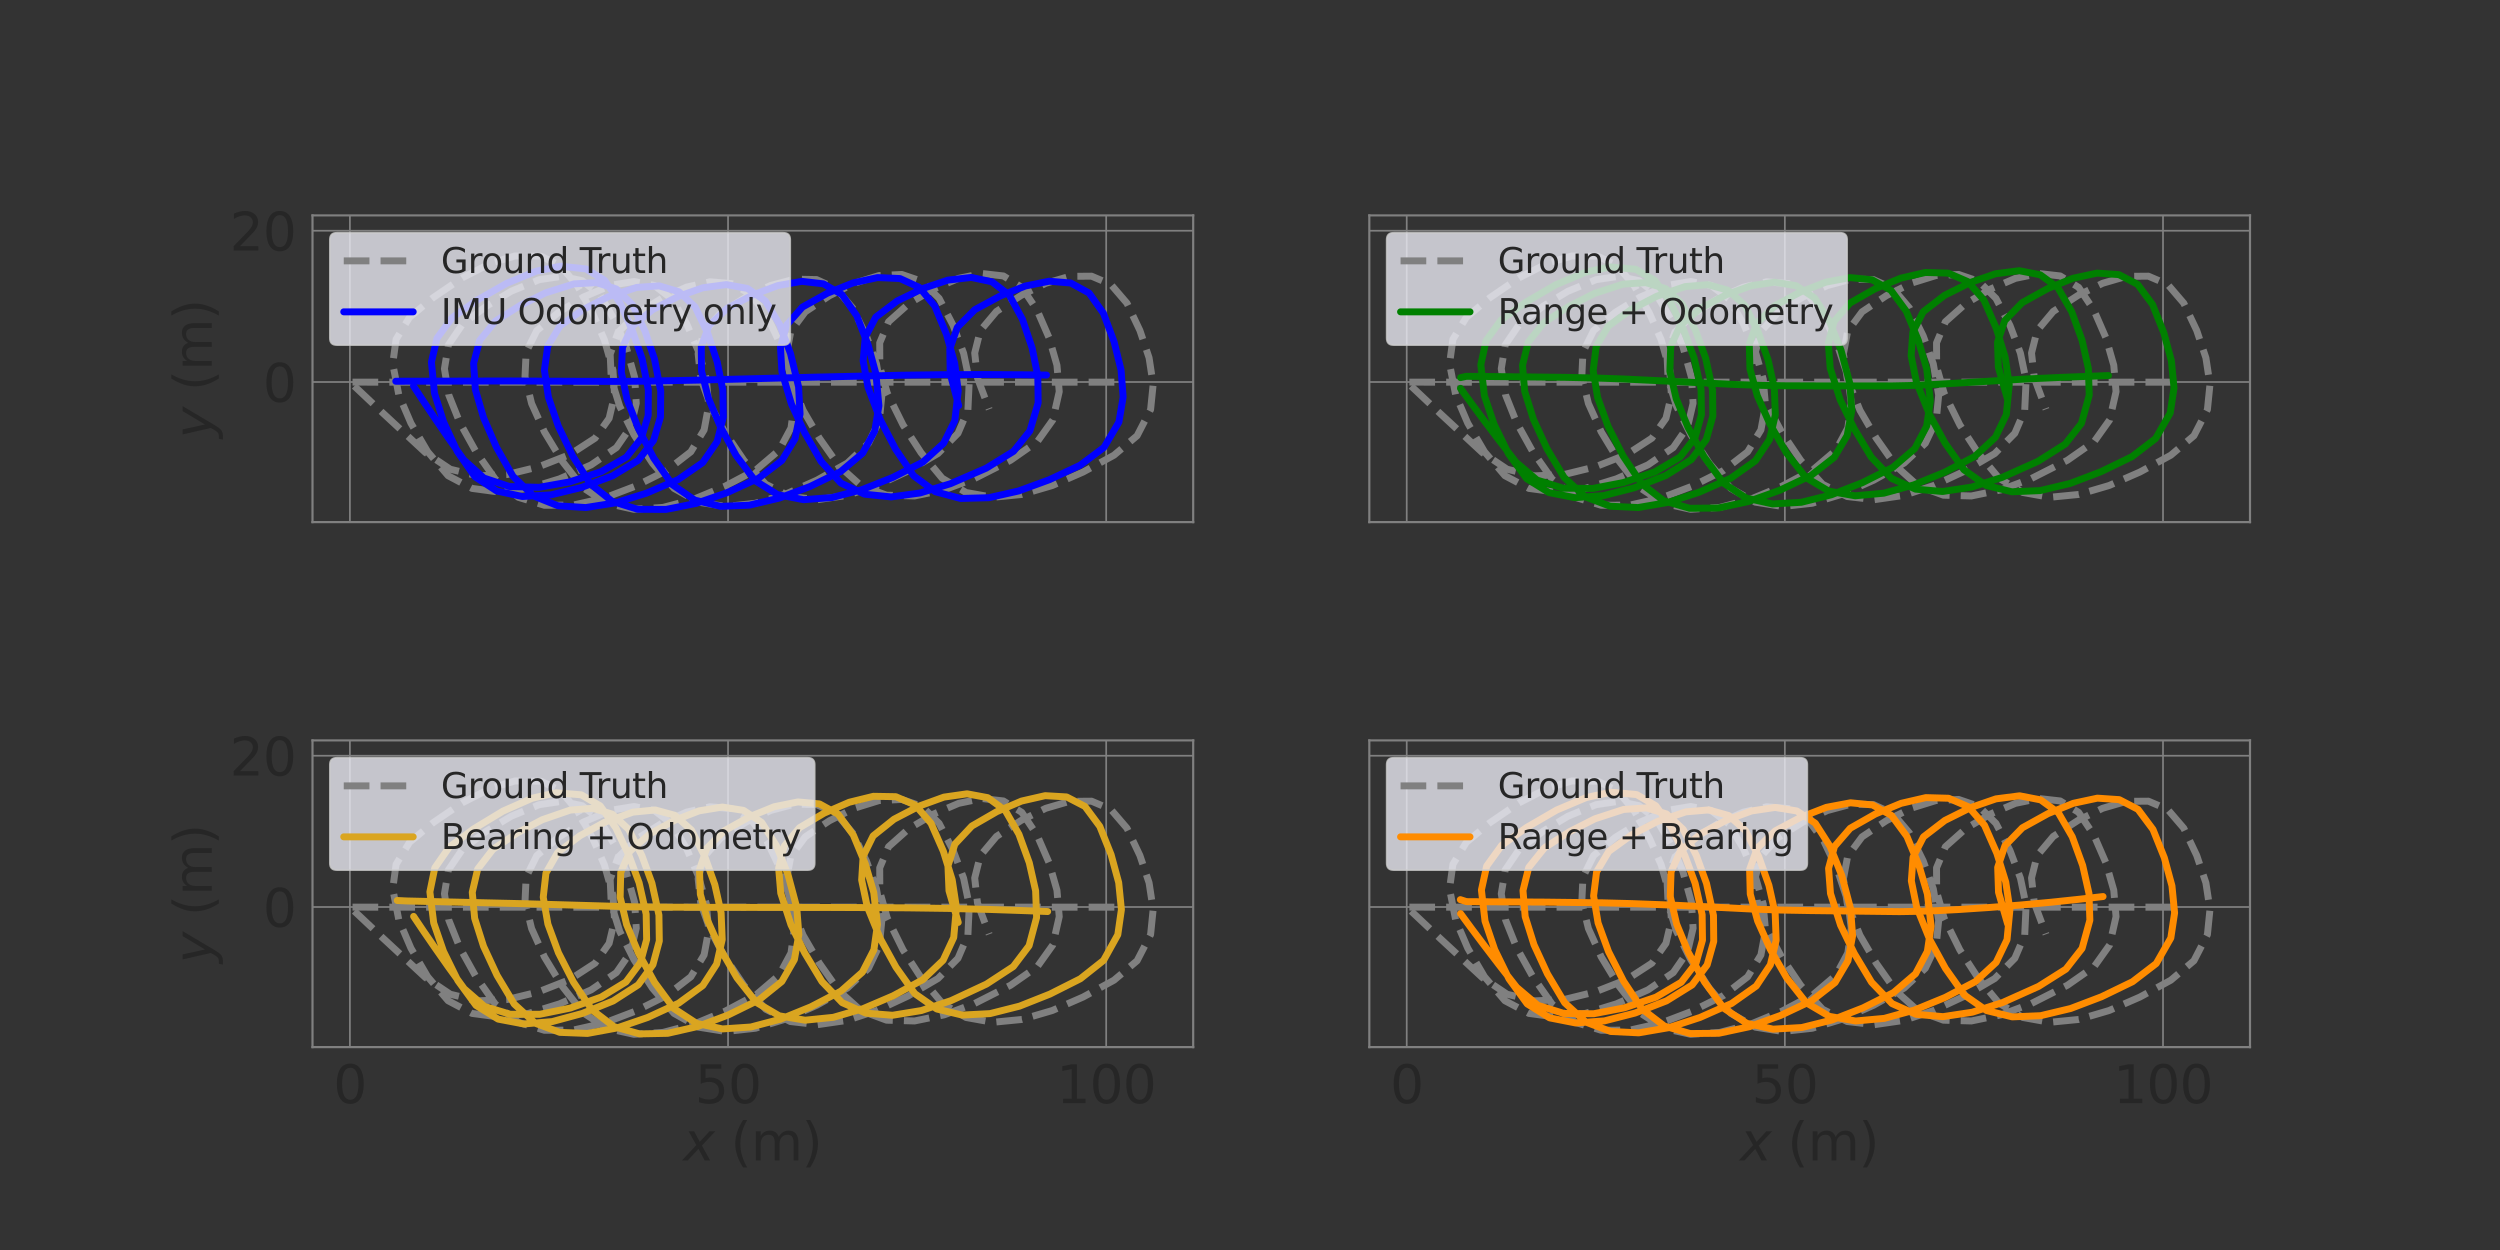 <?xml version="1.0" encoding="utf-8" standalone="no"?>
<!DOCTYPE svg PUBLIC "-//W3C//DTD SVG 1.1//EN"
  "http://www.w3.org/Graphics/SVG/1.1/DTD/svg11.dtd">
<svg xmlns:xlink="http://www.w3.org/1999/xlink" width="1440pt" height="720pt" viewBox="0 0 1440 720" xmlns="http://www.w3.org/2000/svg" version="1.1">
 <rect x="0" y="0" width="1440" height="720" fill="#333333" stroke="none"/>
 <defs>
  <style type="text/css">*{stroke-linejoin: round; stroke-linecap: butt}</style>
 </defs>
 <g id="figure_1">
  <g id="patch_1">
   <path d="M 0 720 
L 1440 720 
L 1440 0 
L 0 0 
L 0 720 
z
" style="fill: none"/>
  </g>
  <g id="axes_1">
   <g id="patch_2">
    <path d="M 180 300.73 
L 687.273 300.73 
L 687.273 124.07 
L 180 124.07 
L 180 300.73 
z
" style="fill: none"/>
   </g>
   <g id="matplotlib.axis_1">
    <g id="xtick_1">
     <g id="line2d_1">
      <path d="M 201.543 300.73 
L 201.543 124.07 
" clip-path="url(#p6de6ffa653)" style="fill: none; stroke: #808080; stroke-linecap: round"/>
     </g>
    </g>
    <g id="xtick_2">
     <g id="line2d_2">
      <path d="M 419.353 300.73 
L 419.353 124.07 
" clip-path="url(#p6de6ffa653)" style="fill: none; stroke: #808080; stroke-linecap: round"/>
     </g>
    </g>
    <g id="xtick_3">
     <g id="line2d_3">
      <path d="M 637.163 300.73 
L 637.163 124.07 
" clip-path="url(#p6de6ffa653)" style="fill: none; stroke: #808080; stroke-linecap: round"/>
     </g>
    </g>
   </g>
   <g id="matplotlib.axis_2">
    <g id="ytick_1">
     <g id="line2d_4">
      <path d="M 180 220.045 
L 687.273 220.045 
" clip-path="url(#p6de6ffa653)" style="fill: none; stroke: #808080; stroke-linecap: round"/>
     </g>
     <g id="text_1">
      <!-- 0 -->
      <g style="fill: #262626" transform="translate(151.412 231.443) scale(0.3 -0.3)">
       <defs>
        <path id="DejaVuSans-30" d="M 2034 4250 
Q 1547 4250 1301 3770 
Q 1056 3291 1056 2328 
Q 1056 1369 1301 889 
Q 1547 409 2034 409 
Q 2525 409 2770 889 
Q 3016 1369 3016 2328 
Q 3016 3291 2770 3770 
Q 2525 4250 2034 4250 
z
M 2034 4750 
Q 2819 4750 3233 4129 
Q 3647 3509 3647 2328 
Q 3647 1150 3233 529 
Q 2819 -91 2034 -91 
Q 1250 -91 836 529 
Q 422 1150 422 2328 
Q 422 3509 836 4129 
Q 1250 4750 2034 4750 
z
" transform="scale(0.016)"/>
       </defs>
       <use xlink:href="#DejaVuSans-30"/>
      </g>
     </g>
    </g>
    <g id="ytick_2">
     <g id="line2d_5">
      <path d="M 180 132.921 
L 687.273 132.921 
" clip-path="url(#p6de6ffa653)" style="fill: none; stroke: #808080; stroke-linecap: round"/>
     </g>
     <g id="text_2">
      <!-- 20 -->
      <g style="fill: #262626" transform="translate(132.325 144.319) scale(0.3 -0.3)">
       <defs>
        <path id="DejaVuSans-32" d="M 1228 531 
L 3431 531 
L 3431 0 
L 469 0 
L 469 531 
Q 828 903 1448 1529 
Q 2069 2156 2228 2338 
Q 2531 2678 2651 2914 
Q 2772 3150 2772 3378 
Q 2772 3750 2511 3984 
Q 2250 4219 1831 4219 
Q 1534 4219 1204 4116 
Q 875 4013 500 3803 
L 500 4441 
Q 881 4594 1212 4672 
Q 1544 4750 1819 4750 
Q 2544 4750 2975 4387 
Q 3406 4025 3406 3419 
Q 3406 3131 3298 2873 
Q 3191 2616 2906 2266 
Q 2828 2175 2409 1742 
Q 1991 1309 1228 531 
z
" transform="scale(0.016)"/>
       </defs>
       <use xlink:href="#DejaVuSans-32"/>
       <use xlink:href="#DejaVuSans-30" x="63.623"/>
      </g>
     </g>
    </g>
    <g id="text_3">
     <!-- $y$ (m) -->
     <g style="fill: #262626" transform="translate(122.025 252.45) rotate(-90) scale(0.3 -0.3)">
      <defs>
       <path id="DejaVuSans-Oblique-79" d="M 1588 -325 
Q 1188 -997 936 -1164 
Q 684 -1331 294 -1331 
L -159 -1331 
L -63 -850 
L 269 -850 
Q 509 -850 678 -719 
Q 847 -588 1056 -206 
L 1234 128 
L 459 3500 
L 1069 3500 
L 1650 819 
L 3256 3500 
L 3859 3500 
L 1588 -325 
z
" transform="scale(0.016)"/>
       <path id="DejaVuSans-20" transform="scale(0.016)"/>
       <path id="DejaVuSans-28" d="M 1984 4856 
Q 1566 4138 1362 3434 
Q 1159 2731 1159 2009 
Q 1159 1288 1364 580 
Q 1569 -128 1984 -844 
L 1484 -844 
Q 1016 -109 783 600 
Q 550 1309 550 2009 
Q 550 2706 781 3412 
Q 1013 4119 1484 4856 
L 1984 4856 
z
" transform="scale(0.016)"/>
       <path id="DejaVuSans-6d" d="M 3328 2828 
Q 3544 3216 3844 3400 
Q 4144 3584 4550 3584 
Q 5097 3584 5394 3201 
Q 5691 2819 5691 2113 
L 5691 0 
L 5113 0 
L 5113 2094 
Q 5113 2597 4934 2840 
Q 4756 3084 4391 3084 
Q 3944 3084 3684 2787 
Q 3425 2491 3425 1978 
L 3425 0 
L 2847 0 
L 2847 2094 
Q 2847 2600 2669 2842 
Q 2491 3084 2119 3084 
Q 1678 3084 1418 2786 
Q 1159 2488 1159 1978 
L 1159 0 
L 581 0 
L 581 3500 
L 1159 3500 
L 1159 2956 
Q 1356 3278 1631 3431 
Q 1906 3584 2284 3584 
Q 2666 3584 2933 3390 
Q 3200 3197 3328 2828 
z
" transform="scale(0.016)"/>
       <path id="DejaVuSans-29" d="M 513 4856 
L 1013 4856 
Q 1481 4119 1714 3412 
Q 1947 2706 1947 2009 
Q 1947 1309 1714 600 
Q 1481 -109 1013 -844 
L 513 -844 
Q 928 -128 1133 580 
Q 1338 1288 1338 2009 
Q 1338 2731 1133 3434 
Q 928 4138 513 4856 
z
" transform="scale(0.016)"/>
      </defs>
      <use xlink:href="#DejaVuSans-Oblique-79" transform="translate(0 0.125)"/>
      <use xlink:href="#DejaVuSans-20" transform="translate(59.18 0.125)"/>
      <use xlink:href="#DejaVuSans-28" transform="translate(90.967 0.125)"/>
      <use xlink:href="#DejaVuSans-6d" transform="translate(129.98 0.125)"/>
      <use xlink:href="#DejaVuSans-29" transform="translate(227.393 0.125)"/>
     </g>
    </g>
   </g>
   <g id="line2d_6">
    <path d="M 204.083 222.381 
L 220.243 237.635 
L 245.073 260.675 
L 259.352 270.269 
L 275.143 274.09 
L 292.182 273.332 
L 310.094 268.929 
L 328.323 261.77 
L 342.74 252.403 
L 350.861 240.958 
L 353.992 227.697 
L 353.068 213.205 
L 348.078 195.613 
L 341.295 180.32 
L 332.82 165.045 
L 322.979 153.105 
L 311.609 147.583 
L 296.643 147.43 
L 282.792 151.56 
L 266.181 160.077 
L 249.521 171.44 
L 235.882 182.777 
L 228.141 195.444 
L 226.208 209.577 
L 229.733 227.504 
L 236.688 243.733 
L 246.341 260.194 
L 258.129 274.027 
L 271.912 281.324 
L 287.545 283.428 
L 304.537 281.293 
L 322.319 275.811 
L 340.49 267.78 
L 355.065 257.814 
L 363.294 245.905 
L 366.482 232.286 
L 365.585 217.489 
L 360.611 199.583 
L 353.874 184.103 
L 345.451 169.77 
L 335.375 161.692 
L 323.624 159.161 
L 310.569 161.101 
L 294.43 167.757 
L 280.254 176.292 
L 266.461 186.68 
L 258.264 198.716 
L 255.997 212.393 
L 258.467 227.465 
L 264.859 243.451 
L 273.983 259.889 
L 285.306 276.004 
L 298.567 286.449 
L 313.612 291.048 
L 330.25 290.915 
L 347.816 286.97 
L 365.873 280.084 
L 384.003 271.023 
L 397.918 260.233 
L 405.561 247.649 
L 408.213 233.491 
L 406.844 218.252 
L 402.342 202.456 
L 395.529 186.516 
L 387.045 172.202 
L 376.92 164.427 
L 365.134 162.144 
L 352.064 164.293 
L 335.945 171.152 
L 321.762 179.874 
L 309.176 190.455 
L 303.053 202.83 
L 302.4 216.954 
L 306.205 232.439 
L 313.575 248.752 
L 323.652 265.383 
L 335.697 280.831 
L 349.518 289.901 
L 365.07 293.354 
L 381.964 292.257 
L 399.662 287.53 
L 417.689 280.035 
L 435.638 270.518 
L 448.727 259.368 
L 455.62 246.491 
L 457.589 232.114 
L 455.593 216.724 
L 449.463 198.202 
L 441.788 182.111 
L 432.479 169.507 
L 421.459 163.361 
L 408.928 162.314 
L 395.368 165.413 
L 381.293 171.78 
L 367.092 180.618 
L 356.002 191.369 
L 351.449 204.041 
L 352.099 218.467 
L 356.988 234.131 
L 365.186 250.411 
L 375.826 266.827 
L 388.243 281.323 
L 402.372 289.245 
L 418.143 291.75 
L 435.12 289.871 
L 452.71 284.538 
L 470.498 276.598 
L 488.029 266.761 
L 500.271 255.317 
L 506.512 242.179 
L 507.954 227.614 
L 504.845 209.526 
L 499.059 193.527 
L 491.163 177.465 
L 481.609 166.186 
L 470.328 161.036 
L 457.57 160.782 
L 443.815 164.474 
L 429.549 171.22 
L 415.225 180.219 
L 405.571 191.022 
L 402.117 203.686 
L 403.613 217.96 
L 409.108 233.324 
L 417.702 249.242 
L 428.575 265.309 
L 441.092 278.938 
L 455.253 286.001 
L 470.971 287.804 
L 487.823 285.362 
L 505.302 279.59 
L 523.002 271.32 
L 540.25 261.24 
L 551.802 249.574 
L 557.509 236.248 
L 558.307 219.069 
L 555.036 203.427 
L 549.015 187.449 
L 540.932 171.862 
L 531.09 162.08 
L 519.424 158.083 
L 506.263 158.74 
L 492.203 163.107 
L 477.793 170.316 
L 463.806 179.632 
L 455.521 190.816 
L 453.081 203.807 
L 455.326 218.298 
L 462.605 236.329 
L 471.886 252.276 
L 483.174 268.266 
L 496.075 279.854 
L 510.678 285.229 
L 526.765 285.677 
L 543.857 282.16 
L 561.46 275.577 
L 582.099 265.109 
L 597.563 254.313 
L 606.405 241.922 
L 610.119 225.583 
L 608.808 210.372 
L 604.285 194.603 
L 597.356 178.658 
L 588.56 165.522 
L 577.955 158.947 
L 565.667 157.544 
L 552.157 160.334 
L 537.951 166.408 
L 523.479 174.927 
L 511.815 185.316 
L 506.711 197.492 
L 506.789 211.341 
L 511.071 226.404 
L 520.148 244.759 
L 530.543 260.782 
L 542.668 275.425 
L 556.459 283.675 
L 571.905 286.45 
L 588.622 284.805 
L 606.093 279.665 
L 623.874 271.888 
L 641.647 262.202 
L 654.972 250.987 
L 662.745 235.897 
L 664.215 221.44 
L 661.871 206.107 
L 656.588 190.356 
L 649.124 174.627 
L 639.836 163.805 
L 628.739 159.072 
L 616.082 159.176 
L 602.389 163.174 
L 588.173 170.177 
L 573.939 179.395 
L 564.649 190.461 
L 561.427 203.326 
L 563.038 217.733 
L 569.753 235.748 
L 569.753 235.748 
" clip-path="url(#p6de6ffa653)" style="fill: none; stroke-dasharray: 14.8,6.4; stroke-dashoffset: 0; stroke: #808080; stroke-width: 4"/>
   </g>
   <g id="line2d_7">
    <path d="M 203.058 220.123 
L 231.309 220.132 
L 642.584 220.132 
L 642.584 220.132 
" clip-path="url(#p6de6ffa653)" style="fill: none; stroke-dasharray: 14.8,6.4; stroke-dashoffset: 0; stroke: #808080; stroke-width: 4"/>
   </g>
   <g id="line2d_8">
    <path d="M 238.17 222.355 
L 243.855 231.036 
L 250.221 240.543 
L 258.113 252.082 
L 267.123 264.852 
L 278.708 275.338 
L 293.449 280.238 
L 310.525 280.7 
L 328.177 277.562 
L 346.234 271.691 
L 360.81 263.323 
L 369.434 252.389 
L 373.359 239.251 
L 373.446 224.564 
L 369.802 206.435 
L 364.262 190.484 
L 357.078 174.417 
L 348.311 161.519 
L 337.559 154.907 
L 322.87 153.341 
L 308.949 156.173 
L 291.976 163.138 
L 274.731 172.943 
L 260.421 182.99 
L 251.698 194.821 
L 248.498 208.569 
L 250.263 226.499 
L 255.526 243.038 
L 263.391 260.023 
L 273.53 274.601 
L 286.116 282.817 
L 300.906 285.994 
L 317.35 285.044 
L 334.826 280.813 
L 352.883 274.066 
L 367.66 265.112 
L 376.43 253.723 
L 380.442 240.232 
L 380.581 225.243 
L 376.981 206.803 
L 371.504 190.668 
L 364.304 175.515 
L 355.014 166.452 
L 343.662 162.798 
L 330.692 163.505 
L 314.333 168.648 
L 299.754 175.854 
L 285.382 184.943 
L 276.274 196.107 
L 272.797 209.373 
L 273.808 224.404 
L 278.547 240.657 
L 285.94 257.58 
L 295.48 274.375 
L 307.339 285.699 
L 321.395 291.325 
L 337.363 292.351 
L 354.539 289.643 
L 372.423 284.036 
L 390.554 276.263 
L 404.786 266.439 
L 413.069 254.336 
L 416.631 240.269 
L 416.375 224.807 
L 413.122 208.54 
L 407.634 191.947 
L 400.4 176.808 
L 391.065 168.049 
L 379.687 164.645 
L 366.714 165.565 
L 350.389 170.918 
L 335.812 178.317 
L 322.602 187.695 
L 315.505 199.366 
L 313.579 213.209 
L 315.873 228.762 
L 321.564 245.425 
L 329.859 262.619 
L 340.154 278.822 
L 352.669 288.819 
L 367.305 293.344 
L 383.604 293.43 
L 400.969 289.955 
L 418.876 283.741 
L 436.874 275.499 
L 450.336 265.254 
L 457.915 252.802 
L 460.834 238.466 
L 459.983 222.806 
L 455.346 203.67 
L 449.035 186.86 
L 440.87 173.349 
L 430.539 166.15 
L 418.342 163.925 
L 404.818 165.759 
L 390.534 170.817 
L 375.932 178.334 
L 364.146 187.999 
L 358.55 200.09 
L 357.865 214.341 
L 361.198 230.162 
L 367.696 246.862 
L 376.555 263.892 
L 387.287 279.185 
L 400.192 288.066 
L 415.117 291.666 
L 431.559 290.983 
L 448.87 286.899 
L 466.582 280.227 
L 484.207 271.64 
L 496.869 261.042 
L 503.838 248.285 
L 506.26 233.727 
L 504.522 215.271 
L 500.04 198.711 
L 493.513 181.913 
L 485.008 169.709 
L 474.345 163.493 
L 461.865 162.051 
L 448.103 164.47 
L 433.604 169.901 
L 418.862 177.578 
L 408.459 187.417 
L 403.93 199.596 
L 404.078 213.772 
L 408.023 229.351 
L 414.933 245.728 
L 424.045 262.436 
L 434.941 276.887 
L 447.944 284.921 
L 462.872 287.825 
L 479.236 286.579 
L 496.473 282.056 
L 514.122 275.055 
L 531.497 266.213 
L 543.504 255.347 
L 549.967 242.368 
L 551.949 225.138 
L 549.88 209.14 
L 545.167 192.591 
L 538.421 176.247 
L 529.519 165.525 
L 518.393 160.438 
L 505.448 159.881 
L 491.337 162.961 
L 476.66 168.852 
L 462.207 176.88 
L 453.104 187.212 
L 449.534 199.807 
L 450.393 214.267 
L 455.831 232.63 
L 463.407 249.102 
L 472.93 265.781 
L 484.357 278.247 
L 497.923 284.641 
L 513.316 286.232 
L 529.999 283.943 
L 547.423 278.631 
L 568.071 269.658 
L 583.795 259.977 
L 593.23 248.188 
L 597.977 232.041 
L 597.778 216.642 
L 594.504 200.432 
L 588.908 183.856 
L 581.282 169.888 
L 571.389 162.323 
L 559.456 159.792 
L 546.005 161.351 
L 531.617 166.137 
L 516.776 173.346 
L 504.463 182.636 
L 498.371 194.222 
L 497.176 207.884 
L 499.967 223.09 
L 507.124 241.934 
L 515.776 258.584 
L 526.211 274.027 
L 538.761 283.241 
L 553.346 287.117 
L 569.515 286.679 
L 586.692 282.811 
L 604.381 276.332 
L 622.219 267.946 
L 635.912 257.692 
L 644.497 243.122 
L 646.934 228.705 
L 645.738 213.113 
L 641.72 196.871 
L 635.584 180.469 
L 627.297 168.774 
L 616.778 163.021 
L 604.364 161.975 
L 590.635 164.737 
L 576.16 170.46 
L 561.481 178.394 
L 551.407 188.554 
L 547.083 200.984 
L 547.329 215.332 
L 552.216 233.661 
L 552.216 233.661 
" clip-path="url(#p6de6ffa653)" style="fill: none; stroke: #0000ff; stroke-width: 4; stroke-linecap: round"/>
   </g>
   <g id="line2d_9">
    <path d="M 227.978 219.596 
L 243 219.57 
L 294.529 219.439 
L 333.143 219.643 
L 357.749 219.687 
L 375.083 219.5 
L 401.724 218.954 
L 468.811 217.25 
L 518.174 216.147 
L 543.802 215.798 
L 567.226 215.73 
L 590.346 215.875 
L 602.793 216.026 
L 602.793 216.026 
" clip-path="url(#p6de6ffa653)" style="fill: none; stroke: #0000ff; stroke-width: 4; stroke-linecap: round"/>
   </g>
   <g id="patch_3">
    <path d="M 180 300.73 
L 180 124.07 
" style="fill: none; stroke: #808080; stroke-width: 1.25; stroke-linejoin: miter; stroke-linecap: square"/>
   </g>
   <g id="patch_4">
    <path d="M 687.273 300.73 
L 687.273 124.07 
" style="fill: none; stroke: #808080; stroke-width: 1.25; stroke-linejoin: miter; stroke-linecap: square"/>
   </g>
   <g id="patch_5">
    <path d="M 180 300.73 
L 687.273 300.73 
" style="fill: none; stroke: #808080; stroke-width: 1.25; stroke-linejoin: miter; stroke-linecap: square"/>
   </g>
   <g id="patch_6">
    <path d="M 180 124.07 
L 687.273 124.07 
" style="fill: none; stroke: #808080; stroke-width: 1.25; stroke-linejoin: miter; stroke-linecap: square"/>
   </g>
   <g id="legend_1">
    <g id="patch_7">
     <path d="M 194 198.782 
L 451.178 198.782 
Q 455.178 198.782 455.178 194.782 
L 455.178 138.07 
Q 455.178 134.07 451.178 134.07 
L 194 134.07 
Q 190 134.07 190 138.07 
L 190 194.782 
Q 190 198.782 194 198.782 
z
" style="fill: #eaeaf2; opacity: 0.8; stroke: #cccccc; stroke-linejoin: miter"/>
    </g>
    <g id="line2d_10">
     <path d="M 198 150.266 
L 218 150.266 
L 238 150.266 
" style="fill: none; stroke-dasharray: 14.8,6.4; stroke-dashoffset: 0; stroke: #808080; stroke-width: 4"/>
    </g>
    <g id="text_4">
     <!-- Ground Truth -->
     <g style="fill: #262626" transform="translate(254 157.266) scale(0.2 -0.2)">
      <defs>
       <path id="DejaVuSans-47" d="M 3809 666 
L 3809 1919 
L 2778 1919 
L 2778 2438 
L 4434 2438 
L 4434 434 
Q 4069 175 3628 42 
Q 3188 -91 2688 -91 
Q 1594 -91 976 548 
Q 359 1188 359 2328 
Q 359 3472 976 4111 
Q 1594 4750 2688 4750 
Q 3144 4750 3555 4637 
Q 3966 4525 4313 4306 
L 4313 3634 
Q 3963 3931 3569 4081 
Q 3175 4231 2741 4231 
Q 1884 4231 1454 3753 
Q 1025 3275 1025 2328 
Q 1025 1384 1454 906 
Q 1884 428 2741 428 
Q 3075 428 3337 486 
Q 3600 544 3809 666 
z
" transform="scale(0.016)"/>
       <path id="DejaVuSans-72" d="M 2631 2963 
Q 2534 3019 2420 3045 
Q 2306 3072 2169 3072 
Q 1681 3072 1420 2755 
Q 1159 2438 1159 1844 
L 1159 0 
L 581 0 
L 581 3500 
L 1159 3500 
L 1159 2956 
Q 1341 3275 1631 3429 
Q 1922 3584 2338 3584 
Q 2397 3584 2469 3576 
Q 2541 3569 2628 3553 
L 2631 2963 
z
" transform="scale(0.016)"/>
       <path id="DejaVuSans-6f" d="M 1959 3097 
Q 1497 3097 1228 2736 
Q 959 2375 959 1747 
Q 959 1119 1226 758 
Q 1494 397 1959 397 
Q 2419 397 2687 759 
Q 2956 1122 2956 1747 
Q 2956 2369 2687 2733 
Q 2419 3097 1959 3097 
z
M 1959 3584 
Q 2709 3584 3137 3096 
Q 3566 2609 3566 1747 
Q 3566 888 3137 398 
Q 2709 -91 1959 -91 
Q 1206 -91 779 398 
Q 353 888 353 1747 
Q 353 2609 779 3096 
Q 1206 3584 1959 3584 
z
" transform="scale(0.016)"/>
       <path id="DejaVuSans-75" d="M 544 1381 
L 544 3500 
L 1119 3500 
L 1119 1403 
Q 1119 906 1312 657 
Q 1506 409 1894 409 
Q 2359 409 2629 706 
Q 2900 1003 2900 1516 
L 2900 3500 
L 3475 3500 
L 3475 0 
L 2900 0 
L 2900 538 
Q 2691 219 2414 64 
Q 2138 -91 1772 -91 
Q 1169 -91 856 284 
Q 544 659 544 1381 
z
M 1991 3584 
L 1991 3584 
z
" transform="scale(0.016)"/>
       <path id="DejaVuSans-6e" d="M 3513 2113 
L 3513 0 
L 2938 0 
L 2938 2094 
Q 2938 2591 2744 2837 
Q 2550 3084 2163 3084 
Q 1697 3084 1428 2787 
Q 1159 2491 1159 1978 
L 1159 0 
L 581 0 
L 581 3500 
L 1159 3500 
L 1159 2956 
Q 1366 3272 1645 3428 
Q 1925 3584 2291 3584 
Q 2894 3584 3203 3211 
Q 3513 2838 3513 2113 
z
" transform="scale(0.016)"/>
       <path id="DejaVuSans-64" d="M 2906 2969 
L 2906 4863 
L 3481 4863 
L 3481 0 
L 2906 0 
L 2906 525 
Q 2725 213 2448 61 
Q 2172 -91 1784 -91 
Q 1150 -91 751 415 
Q 353 922 353 1747 
Q 353 2572 751 3078 
Q 1150 3584 1784 3584 
Q 2172 3584 2448 3432 
Q 2725 3281 2906 2969 
z
M 947 1747 
Q 947 1113 1208 752 
Q 1469 391 1925 391 
Q 2381 391 2643 752 
Q 2906 1113 2906 1747 
Q 2906 2381 2643 2742 
Q 2381 3103 1925 3103 
Q 1469 3103 1208 2742 
Q 947 2381 947 1747 
z
" transform="scale(0.016)"/>
       <path id="DejaVuSans-54" d="M -19 4666 
L 3928 4666 
L 3928 4134 
L 2272 4134 
L 2272 0 
L 1638 0 
L 1638 4134 
L -19 4134 
L -19 4666 
z
" transform="scale(0.016)"/>
       <path id="DejaVuSans-74" d="M 1172 4494 
L 1172 3500 
L 2356 3500 
L 2356 3053 
L 1172 3053 
L 1172 1153 
Q 1172 725 1289 603 
Q 1406 481 1766 481 
L 2356 481 
L 2356 0 
L 1766 0 
Q 1100 0 847 248 
Q 594 497 594 1153 
L 594 3053 
L 172 3053 
L 172 3500 
L 594 3500 
L 594 4494 
L 1172 4494 
z
" transform="scale(0.016)"/>
       <path id="DejaVuSans-68" d="M 3513 2113 
L 3513 0 
L 2938 0 
L 2938 2094 
Q 2938 2591 2744 2837 
Q 2550 3084 2163 3084 
Q 1697 3084 1428 2787 
Q 1159 2491 1159 1978 
L 1159 0 
L 581 0 
L 581 4863 
L 1159 4863 
L 1159 2956 
Q 1366 3272 1645 3428 
Q 1925 3584 2291 3584 
Q 2894 3584 3203 3211 
Q 3513 2838 3513 2113 
z
" transform="scale(0.016)"/>
      </defs>
      <use xlink:href="#DejaVuSans-47"/>
      <use xlink:href="#DejaVuSans-72" x="77.49"/>
      <use xlink:href="#DejaVuSans-6f" x="116.354"/>
      <use xlink:href="#DejaVuSans-75" x="177.535"/>
      <use xlink:href="#DejaVuSans-6e" x="240.914"/>
      <use xlink:href="#DejaVuSans-64" x="304.293"/>
      <use xlink:href="#DejaVuSans-20" x="367.77"/>
      <use xlink:href="#DejaVuSans-54" x="399.557"/>
      <use xlink:href="#DejaVuSans-72" x="445.891"/>
      <use xlink:href="#DejaVuSans-75" x="487.004"/>
      <use xlink:href="#DejaVuSans-74" x="550.383"/>
      <use xlink:href="#DejaVuSans-68" x="589.592"/>
     </g>
    </g>
    <g id="line2d_11">
     <path d="M 198 179.623 
L 218 179.623 
L 238 179.623 
" style="fill: none; stroke: #0000ff; stroke-width: 4; stroke-linecap: round"/>
    </g>
    <g id="text_5">
     <!-- IMU Odometry only -->
     <g style="fill: #262626" transform="translate(254 186.623) scale(0.2 -0.2)">
      <defs>
       <path id="DejaVuSans-49" d="M 628 4666 
L 1259 4666 
L 1259 0 
L 628 0 
L 628 4666 
z
" transform="scale(0.016)"/>
       <path id="DejaVuSans-4d" d="M 628 4666 
L 1569 4666 
L 2759 1491 
L 3956 4666 
L 4897 4666 
L 4897 0 
L 4281 0 
L 4281 4097 
L 3078 897 
L 2444 897 
L 1241 4097 
L 1241 0 
L 628 0 
L 628 4666 
z
" transform="scale(0.016)"/>
       <path id="DejaVuSans-55" d="M 556 4666 
L 1191 4666 
L 1191 1831 
Q 1191 1081 1462 751 
Q 1734 422 2344 422 
Q 2950 422 3222 751 
Q 3494 1081 3494 1831 
L 3494 4666 
L 4128 4666 
L 4128 1753 
Q 4128 841 3676 375 
Q 3225 -91 2344 -91 
Q 1459 -91 1007 375 
Q 556 841 556 1753 
L 556 4666 
z
" transform="scale(0.016)"/>
       <path id="DejaVuSans-4f" d="M 2522 4238 
Q 1834 4238 1429 3725 
Q 1025 3213 1025 2328 
Q 1025 1447 1429 934 
Q 1834 422 2522 422 
Q 3209 422 3611 934 
Q 4013 1447 4013 2328 
Q 4013 3213 3611 3725 
Q 3209 4238 2522 4238 
z
M 2522 4750 
Q 3503 4750 4090 4092 
Q 4678 3434 4678 2328 
Q 4678 1225 4090 567 
Q 3503 -91 2522 -91 
Q 1538 -91 948 565 
Q 359 1222 359 2328 
Q 359 3434 948 4092 
Q 1538 4750 2522 4750 
z
" transform="scale(0.016)"/>
       <path id="DejaVuSans-65" d="M 3597 1894 
L 3597 1613 
L 953 1613 
Q 991 1019 1311 708 
Q 1631 397 2203 397 
Q 2534 397 2845 478 
Q 3156 559 3463 722 
L 3463 178 
Q 3153 47 2828 -22 
Q 2503 -91 2169 -91 
Q 1331 -91 842 396 
Q 353 884 353 1716 
Q 353 2575 817 3079 
Q 1281 3584 2069 3584 
Q 2775 3584 3186 3129 
Q 3597 2675 3597 1894 
z
M 3022 2063 
Q 3016 2534 2758 2815 
Q 2500 3097 2075 3097 
Q 1594 3097 1305 2825 
Q 1016 2553 972 2059 
L 3022 2063 
z
" transform="scale(0.016)"/>
       <path id="DejaVuSans-79" d="M 2059 -325 
Q 1816 -950 1584 -1140 
Q 1353 -1331 966 -1331 
L 506 -1331 
L 506 -850 
L 844 -850 
Q 1081 -850 1212 -737 
Q 1344 -625 1503 -206 
L 1606 56 
L 191 3500 
L 800 3500 
L 1894 763 
L 2988 3500 
L 3597 3500 
L 2059 -325 
z
" transform="scale(0.016)"/>
       <path id="DejaVuSans-6c" d="M 603 4863 
L 1178 4863 
L 1178 0 
L 603 0 
L 603 4863 
z
" transform="scale(0.016)"/>
      </defs>
      <use xlink:href="#DejaVuSans-49"/>
      <use xlink:href="#DejaVuSans-4d" x="29.492"/>
      <use xlink:href="#DejaVuSans-55" x="115.771"/>
      <use xlink:href="#DejaVuSans-20" x="188.965"/>
      <use xlink:href="#DejaVuSans-4f" x="220.752"/>
      <use xlink:href="#DejaVuSans-64" x="299.463"/>
      <use xlink:href="#DejaVuSans-6f" x="362.939"/>
      <use xlink:href="#DejaVuSans-6d" x="424.121"/>
      <use xlink:href="#DejaVuSans-65" x="521.533"/>
      <use xlink:href="#DejaVuSans-74" x="583.057"/>
      <use xlink:href="#DejaVuSans-72" x="622.266"/>
      <use xlink:href="#DejaVuSans-79" x="663.379"/>
      <use xlink:href="#DejaVuSans-20" x="722.559"/>
      <use xlink:href="#DejaVuSans-6f" x="754.346"/>
      <use xlink:href="#DejaVuSans-6e" x="815.527"/>
      <use xlink:href="#DejaVuSans-6c" x="878.906"/>
      <use xlink:href="#DejaVuSans-79" x="906.689"/>
     </g>
    </g>
   </g>
  </g>
  <g id="axes_2">
   <g id="patch_8">
    <path d="M 788.727 300.73 
L 1296 300.73 
L 1296 124.07 
L 788.727 124.07 
L 788.727 300.73 
z
" style="fill: none"/>
   </g>
   <g id="matplotlib.axis_3">
    <g id="xtick_4">
     <g id="line2d_12">
      <path d="M 810.27 300.73 
L 810.27 124.07 
" clip-path="url(#pc01e367b48)" style="fill: none; stroke: #808080; stroke-linecap: round"/>
     </g>
    </g>
    <g id="xtick_5">
     <g id="line2d_13">
      <path d="M 1028.08 300.73 
L 1028.08 124.07 
" clip-path="url(#pc01e367b48)" style="fill: none; stroke: #808080; stroke-linecap: round"/>
     </g>
    </g>
    <g id="xtick_6">
     <g id="line2d_14">
      <path d="M 1245.89 300.73 
L 1245.89 124.07 
" clip-path="url(#pc01e367b48)" style="fill: none; stroke: #808080; stroke-linecap: round"/>
     </g>
    </g>
   </g>
   <g id="matplotlib.axis_4">
    <g id="ytick_3">
     <g id="line2d_15">
      <path d="M 788.727 220.045 
L 1296 220.045 
" clip-path="url(#pc01e367b48)" style="fill: none; stroke: #808080; stroke-linecap: round"/>
     </g>
    </g>
    <g id="ytick_4">
     <g id="line2d_16">
      <path d="M 788.727 132.921 
L 1296 132.921 
" clip-path="url(#pc01e367b48)" style="fill: none; stroke: #808080; stroke-linecap: round"/>
     </g>
    </g>
   </g>
   <g id="line2d_17">
    <path d="M 812.81 222.381 
L 828.971 237.635 
L 853.8 260.675 
L 868.079 270.269 
L 883.871 274.09 
L 900.909 273.332 
L 918.822 268.929 
L 937.051 261.77 
L 951.468 252.403 
L 959.588 240.958 
L 962.719 227.697 
L 961.795 213.205 
L 956.805 195.613 
L 950.022 180.32 
L 941.547 165.045 
L 931.706 153.105 
L 920.336 147.583 
L 905.37 147.43 
L 891.519 151.56 
L 874.908 160.077 
L 858.249 171.44 
L 844.609 182.777 
L 836.868 195.444 
L 834.935 209.577 
L 838.46 227.504 
L 845.416 243.733 
L 855.068 260.194 
L 866.856 274.027 
L 880.64 281.324 
L 896.273 283.428 
L 913.265 281.293 
L 931.046 275.811 
L 949.217 267.78 
L 963.792 257.814 
L 972.021 245.905 
L 975.21 232.286 
L 974.312 217.489 
L 969.338 199.583 
L 962.601 184.103 
L 954.178 169.77 
L 944.103 161.692 
L 932.351 159.161 
L 919.296 161.101 
L 903.157 167.757 
L 888.981 176.292 
L 875.188 186.68 
L 866.991 198.716 
L 864.725 212.393 
L 867.194 227.465 
L 873.586 243.451 
L 882.71 259.889 
L 894.034 276.004 
L 907.294 286.449 
L 922.339 291.048 
L 938.977 290.915 
L 956.543 286.97 
L 974.6 280.084 
L 992.73 271.023 
L 1006.645 260.233 
L 1014.288 247.649 
L 1016.94 233.491 
L 1015.571 218.252 
L 1011.069 202.456 
L 1004.256 186.516 
L 995.772 172.202 
L 985.647 164.427 
L 973.861 162.144 
L 960.791 164.293 
L 944.673 171.152 
L 930.489 179.874 
L 917.903 190.455 
L 911.78 202.83 
L 911.128 216.954 
L 914.932 232.439 
L 922.303 248.752 
L 932.38 265.383 
L 944.424 280.831 
L 958.245 289.901 
L 973.797 293.354 
L 990.692 292.257 
L 1008.389 287.53 
L 1026.416 280.035 
L 1044.365 270.518 
L 1057.455 259.368 
L 1064.347 246.491 
L 1066.316 232.114 
L 1064.32 216.724 
L 1058.191 198.202 
L 1050.516 182.111 
L 1041.206 169.507 
L 1030.186 163.361 
L 1017.655 162.314 
L 1004.096 165.413 
L 990.02 171.78 
L 975.819 180.618 
L 964.729 191.369 
L 960.177 204.041 
L 960.826 218.467 
L 965.715 234.131 
L 973.914 250.411 
L 984.554 266.827 
L 996.971 281.323 
L 1011.099 289.245 
L 1026.87 291.75 
L 1043.847 289.871 
L 1061.437 284.538 
L 1079.226 276.598 
L 1096.756 266.761 
L 1108.999 255.317 
L 1115.24 242.179 
L 1116.681 227.614 
L 1113.572 209.526 
L 1107.786 193.527 
L 1099.89 177.465 
L 1090.337 166.186 
L 1079.055 161.036 
L 1066.298 160.782 
L 1052.542 164.474 
L 1038.276 171.22 
L 1023.952 180.219 
L 1014.298 191.022 
L 1010.844 203.686 
L 1012.34 217.96 
L 1017.836 233.324 
L 1026.43 249.242 
L 1037.302 265.309 
L 1049.82 278.938 
L 1063.98 286.001 
L 1079.699 287.804 
L 1096.55 285.362 
L 1114.03 279.59 
L 1131.729 271.32 
L 1148.977 261.24 
L 1160.529 249.574 
L 1166.236 236.248 
L 1167.034 219.069 
L 1163.764 203.427 
L 1157.743 187.449 
L 1149.659 171.862 
L 1139.818 162.08 
L 1128.152 158.083 
L 1114.99 158.74 
L 1100.93 163.107 
L 1086.52 170.316 
L 1072.534 179.632 
L 1064.249 190.816 
L 1061.809 203.807 
L 1064.053 218.298 
L 1071.333 236.329 
L 1080.613 252.276 
L 1091.902 268.266 
L 1104.802 279.854 
L 1119.405 285.229 
L 1135.492 285.677 
L 1152.584 282.16 
L 1170.188 275.577 
L 1190.826 265.109 
L 1206.29 254.313 
L 1215.132 241.922 
L 1218.846 225.583 
L 1217.535 210.372 
L 1213.012 194.603 
L 1206.084 178.658 
L 1197.288 165.522 
L 1186.682 158.947 
L 1174.395 157.544 
L 1160.885 160.334 
L 1146.679 166.408 
L 1132.206 174.927 
L 1120.542 185.316 
L 1115.439 197.492 
L 1115.516 211.341 
L 1119.798 226.404 
L 1128.875 244.759 
L 1139.271 260.782 
L 1151.395 275.425 
L 1165.186 283.675 
L 1180.632 286.45 
L 1197.35 284.805 
L 1214.821 279.665 
L 1232.602 271.888 
L 1250.374 262.202 
L 1263.699 250.987 
L 1271.473 235.897 
L 1272.942 221.44 
L 1270.598 206.107 
L 1265.315 190.356 
L 1257.851 174.627 
L 1248.563 163.805 
L 1237.466 159.072 
L 1224.809 159.176 
L 1211.116 163.174 
L 1196.901 170.177 
L 1182.666 179.395 
L 1173.377 190.461 
L 1170.155 203.326 
L 1171.765 217.733 
L 1178.481 235.748 
L 1178.481 235.748 
" clip-path="url(#pc01e367b48)" style="fill: none; stroke-dasharray: 14.8,6.4; stroke-dashoffset: 0; stroke: #808080; stroke-width: 4"/>
   </g>
   <g id="line2d_18">
    <path d="M 811.785 220.123 
L 840.037 220.132 
L 1251.311 220.132 
L 1251.311 220.132 
" clip-path="url(#pc01e367b48)" style="fill: none; stroke-dasharray: 14.8,6.4; stroke-dashoffset: 0; stroke: #808080; stroke-width: 4"/>
   </g>
   <g id="line2d_19">
    <path d="M 841.244 223.691 
L 847.541 232.368 
L 854.579 241.87 
L 863.278 253.396 
L 873.149 266.142 
L 885.31 276.509 
L 900.287 281.185 
L 917.376 281.353 
L 935.109 277.94 
L 953.231 271.793 
L 967.794 263.202 
L 976.296 252.134 
L 980.009 238.934 
L 979.816 224.242 
L 975.787 206.164 
L 969.885 190.293 
L 962.318 174.331 
L 953.207 161.56 
L 942.2 155.106 
L 927.299 153.755 
L 913.254 156.791 
L 896.194 164.004 
L 878.907 174.061 
L 864.597 184.318 
L 855.964 196.274 
L 852.948 210.064 
L 855.02 227.959 
L 860.606 244.414 
L 868.831 261.274 
L 879.312 275.694 
L 892.154 283.715 
L 907.136 286.665 
L 923.718 285.463 
L 941.285 280.966 
L 959.394 273.943 
L 974.15 264.763 
L 982.791 253.239 
L 986.587 239.684 
L 986.441 224.69 
L 982.452 206.299 
L 976.61 190.244 
L 969.042 175.195 
L 959.47 166.269 
L 947.909 162.78 
L 934.789 163.678 
L 918.317 169.06 
L 903.684 176.48 
L 889.294 185.778 
L 880.261 197.074 
L 876.956 210.386 
L 878.22 225.396 
L 883.276 241.572 
L 891.022 258.378 
L 900.936 275.023 
L 913.1 286.163 
L 927.382 291.572 
L 943.517 292.354 
L 960.807 289.383 
L 978.762 283.503 
L 996.929 275.453 
L 1011.118 265.411 
L 1019.254 253.179 
L 1022.585 239.056 
L 1022.031 223.594 
L 1018.433 207.373 
L 1012.572 190.859 
L 1004.97 175.825 
L 995.358 167.203 
L 983.774 163.965 
L 970.654 165.076 
L 954.219 170.668 
L 939.592 178.28 
L 926.381 187.851 
L 919.389 199.622 
L 917.663 213.489 
L 920.231 229.001 
L 926.253 245.571 
L 934.915 262.635 
L 945.583 278.676 
L 958.386 288.48 
L 973.235 292.779 
L 989.688 292.616 
L 1007.156 288.875 
L 1025.123 282.387 
L 1043.148 273.871 
L 1056.551 263.419 
L 1063.97 250.849 
L 1066.644 236.467 
L 1065.486 220.816 
L 1060.435 201.746 
L 1053.737 185.028 
L 1045.223 171.635 
L 1034.632 164.588 
L 1022.24 162.541 
L 1008.579 164.573 
L 994.207 169.841 
L 979.556 177.572 
L 967.789 187.409 
L 962.322 199.578 
L 961.857 213.833 
L 965.48 229.598 
L 972.319 246.194 
L 981.549 263.083 
L 992.642 278.209 
L 1005.819 286.891 
L 1020.944 290.261 
L 1037.528 289.327 
L 1054.931 284.978 
L 1072.693 278.035 
L 1090.334 269.179 
L 1102.923 258.386 
L 1109.72 245.521 
L 1111.888 230.923 
L 1109.781 212.49 
L 1104.935 195.994 
L 1098.019 179.29 
L 1089.185 167.211 
L 1078.275 161.151 
L 1065.611 159.892 
L 1051.721 162.513 
L 1037.137 168.157 
L 1022.348 176.05 
L 1011.982 186.039 
L 1007.594 198.28 
L 1007.97 212.447 
L 1012.207 227.961 
L 1019.456 244.228 
L 1028.936 260.793 
L 1040.181 275.074 
L 1053.442 282.907 
L 1068.558 285.581 
L 1085.053 284.084 
L 1102.373 279.298 
L 1120.067 272.027 
L 1137.45 262.919 
L 1149.373 251.869 
L 1155.654 238.79 
L 1157.327 221.525 
L 1154.931 205.555 
L 1149.852 189.073 
L 1142.723 172.827 
L 1133.513 162.236 
L 1122.154 157.312 
L 1109.037 156.945 
L 1094.804 160.232 
L 1080.049 166.338 
L 1065.558 174.577 
L 1056.515 185.041 
L 1053.104 197.683 
L 1054.203 212.124 
L 1059.995 230.398 
L 1067.918 246.75 
L 1077.814 263.28 
L 1089.559 275.568 
L 1103.36 281.753 
L 1118.924 283.107 
L 1135.723 280.563 
L 1153.218 274.985 
L 1173.904 265.697 
L 1189.604 255.775 
L 1198.91 243.842 
L 1203.398 227.618 
L 1202.903 212.219 
L 1199.286 196.055 
L 1193.314 179.56 
L 1185.337 165.703 
L 1175.181 158.283 
L 1163.051 155.926 
L 1149.459 157.682 
L 1134.978 162.68 
L 1120.08 170.106 
L 1107.773 179.575 
L 1101.796 191.247 
L 1100.805 204.921 
L 1103.869 220.079 
L 1111.408 238.808 
L 1120.422 255.321 
L 1131.218 270.601 
L 1144.041 279.621 
L 1158.829 283.273 
L 1175.141 282.587 
L 1192.411 278.456 
L 1210.155 271.707 
L 1228.014 263.048 
L 1241.651 252.585 
L 1250.045 237.881 
L 1252.231 223.424 
L 1250.725 207.847 
L 1246.356 191.662 
L 1239.842 175.349 
L 1231.236 163.775 
L 1220.48 158.176 
L 1207.89 157.312 
L 1194.038 160.275 
L 1179.485 166.21 
L 1164.763 174.36 
L 1154.736 184.665 
L 1150.561 197.154 
L 1151.038 211.492 
L 1156.272 229.74 
L 1156.272 229.74 
" clip-path="url(#pc01e367b48)" style="fill: none; stroke: #008000; stroke-width: 4; stroke-linecap: round"/>
   </g>
   <g id="line2d_20">
    <path d="M 841.296 217.508 
L 844.581 216.765 
L 858.041 216.871 
L 901.719 217.357 
L 919.14 217.737 
L 934.588 218.274 
L 953.491 219.187 
L 999.102 221.45 
L 1014.42 221.97 
L 1027.535 222.203 
L 1048.038 222.292 
L 1088.583 222.32 
L 1099.402 222.084 
L 1110.472 221.639 
L 1124.777 220.833 
L 1166.481 218.325 
L 1187.873 217.343 
L 1214.462 216.312 
L 1214.462 216.312 
" clip-path="url(#pc01e367b48)" style="fill: none; stroke: #008000; stroke-width: 4; stroke-linecap: round"/>
   </g>
   <g id="patch_9">
    <path d="M 788.727 300.73 
L 788.727 124.07 
" style="fill: none; stroke: #808080; stroke-width: 1.25; stroke-linejoin: miter; stroke-linecap: square"/>
   </g>
   <g id="patch_10">
    <path d="M 1296 300.73 
L 1296 124.07 
" style="fill: none; stroke: #808080; stroke-width: 1.25; stroke-linejoin: miter; stroke-linecap: square"/>
   </g>
   <g id="patch_11">
    <path d="M 788.727 300.73 
L 1296 300.73 
" style="fill: none; stroke: #808080; stroke-width: 1.25; stroke-linejoin: miter; stroke-linecap: square"/>
   </g>
   <g id="patch_12">
    <path d="M 788.727 124.07 
L 1296 124.07 
" style="fill: none; stroke: #808080; stroke-width: 1.25; stroke-linejoin: miter; stroke-linecap: square"/>
   </g>
   <g id="legend_2">
    <g id="patch_13">
     <path d="M 802.727 198.782 
L 1059.946 198.782 
Q 1063.946 198.782 1063.946 194.782 
L 1063.946 138.07 
Q 1063.946 134.07 1059.946 134.07 
L 802.727 134.07 
Q 798.727 134.07 798.727 138.07 
L 798.727 194.782 
Q 798.727 198.782 802.727 198.782 
z
" style="fill: #eaeaf2; opacity: 0.8; stroke: #cccccc; stroke-linejoin: miter"/>
    </g>
    <g id="line2d_21">
     <path d="M 806.727 150.266 
L 826.727 150.266 
L 846.727 150.266 
" style="fill: none; stroke-dasharray: 14.8,6.4; stroke-dashoffset: 0; stroke: #808080; stroke-width: 4"/>
    </g>
    <g id="text_6">
     <!-- Ground Truth -->
     <g style="fill: #262626" transform="translate(862.727 157.266) scale(0.2 -0.2)">
      <use xlink:href="#DejaVuSans-47"/>
      <use xlink:href="#DejaVuSans-72" x="77.49"/>
      <use xlink:href="#DejaVuSans-6f" x="116.354"/>
      <use xlink:href="#DejaVuSans-75" x="177.535"/>
      <use xlink:href="#DejaVuSans-6e" x="240.914"/>
      <use xlink:href="#DejaVuSans-64" x="304.293"/>
      <use xlink:href="#DejaVuSans-20" x="367.77"/>
      <use xlink:href="#DejaVuSans-54" x="399.557"/>
      <use xlink:href="#DejaVuSans-72" x="445.891"/>
      <use xlink:href="#DejaVuSans-75" x="487.004"/>
      <use xlink:href="#DejaVuSans-74" x="550.383"/>
      <use xlink:href="#DejaVuSans-68" x="589.592"/>
     </g>
    </g>
    <g id="line2d_22">
     <path d="M 806.727 179.623 
L 826.727 179.623 
L 846.727 179.623 
" style="fill: none; stroke: #008000; stroke-width: 4; stroke-linecap: round"/>
    </g>
    <g id="text_7">
     <!-- Range + Odometry -->
     <g style="fill: #262626" transform="translate(862.727 186.623) scale(0.2 -0.2)">
      <defs>
       <path id="DejaVuSans-52" d="M 2841 2188 
Q 3044 2119 3236 1894 
Q 3428 1669 3622 1275 
L 4263 0 
L 3584 0 
L 2988 1197 
Q 2756 1666 2539 1819 
Q 2322 1972 1947 1972 
L 1259 1972 
L 1259 0 
L 628 0 
L 628 4666 
L 2053 4666 
Q 2853 4666 3247 4331 
Q 3641 3997 3641 3322 
Q 3641 2881 3436 2590 
Q 3231 2300 2841 2188 
z
M 1259 4147 
L 1259 2491 
L 2053 2491 
Q 2509 2491 2742 2702 
Q 2975 2913 2975 3322 
Q 2975 3731 2742 3939 
Q 2509 4147 2053 4147 
L 1259 4147 
z
" transform="scale(0.016)"/>
       <path id="DejaVuSans-61" d="M 2194 1759 
Q 1497 1759 1228 1600 
Q 959 1441 959 1056 
Q 959 750 1161 570 
Q 1363 391 1709 391 
Q 2188 391 2477 730 
Q 2766 1069 2766 1631 
L 2766 1759 
L 2194 1759 
z
M 3341 1997 
L 3341 0 
L 2766 0 
L 2766 531 
Q 2569 213 2275 61 
Q 1981 -91 1556 -91 
Q 1019 -91 701 211 
Q 384 513 384 1019 
Q 384 1609 779 1909 
Q 1175 2209 1959 2209 
L 2766 2209 
L 2766 2266 
Q 2766 2663 2505 2880 
Q 2244 3097 1772 3097 
Q 1472 3097 1187 3025 
Q 903 2953 641 2809 
L 641 3341 
Q 956 3463 1253 3523 
Q 1550 3584 1831 3584 
Q 2591 3584 2966 3190 
Q 3341 2797 3341 1997 
z
" transform="scale(0.016)"/>
       <path id="DejaVuSans-67" d="M 2906 1791 
Q 2906 2416 2648 2759 
Q 2391 3103 1925 3103 
Q 1463 3103 1205 2759 
Q 947 2416 947 1791 
Q 947 1169 1205 825 
Q 1463 481 1925 481 
Q 2391 481 2648 825 
Q 2906 1169 2906 1791 
z
M 3481 434 
Q 3481 -459 3084 -895 
Q 2688 -1331 1869 -1331 
Q 1566 -1331 1297 -1286 
Q 1028 -1241 775 -1147 
L 775 -588 
Q 1028 -725 1275 -790 
Q 1522 -856 1778 -856 
Q 2344 -856 2625 -561 
Q 2906 -266 2906 331 
L 2906 616 
Q 2728 306 2450 153 
Q 2172 0 1784 0 
Q 1141 0 747 490 
Q 353 981 353 1791 
Q 353 2603 747 3093 
Q 1141 3584 1784 3584 
Q 2172 3584 2450 3431 
Q 2728 3278 2906 2969 
L 2906 3500 
L 3481 3500 
L 3481 434 
z
" transform="scale(0.016)"/>
       <path id="DejaVuSans-2b" d="M 2944 4013 
L 2944 2272 
L 4684 2272 
L 4684 1741 
L 2944 1741 
L 2944 0 
L 2419 0 
L 2419 1741 
L 678 1741 
L 678 2272 
L 2419 2272 
L 2419 4013 
L 2944 4013 
z
" transform="scale(0.016)"/>
      </defs>
      <use xlink:href="#DejaVuSans-52"/>
      <use xlink:href="#DejaVuSans-61" x="67.232"/>
      <use xlink:href="#DejaVuSans-6e" x="128.512"/>
      <use xlink:href="#DejaVuSans-67" x="191.891"/>
      <use xlink:href="#DejaVuSans-65" x="255.367"/>
      <use xlink:href="#DejaVuSans-20" x="316.891"/>
      <use xlink:href="#DejaVuSans-2b" x="348.678"/>
      <use xlink:href="#DejaVuSans-20" x="432.467"/>
      <use xlink:href="#DejaVuSans-4f" x="464.254"/>
      <use xlink:href="#DejaVuSans-64" x="542.965"/>
      <use xlink:href="#DejaVuSans-6f" x="606.441"/>
      <use xlink:href="#DejaVuSans-6d" x="667.623"/>
      <use xlink:href="#DejaVuSans-65" x="765.035"/>
      <use xlink:href="#DejaVuSans-74" x="826.559"/>
      <use xlink:href="#DejaVuSans-72" x="865.768"/>
      <use xlink:href="#DejaVuSans-79" x="906.881"/>
     </g>
    </g>
   </g>
  </g>
  <g id="axes_3">
   <g id="patch_14">
    <path d="M 180 603.13 
L 687.273 603.13 
L 687.273 426.47 
L 180 426.47 
L 180 603.13 
z
" style="fill: none"/>
   </g>
   <g id="matplotlib.axis_5">
    <g id="xtick_7">
     <g id="line2d_23">
      <path d="M 201.543 603.13 
L 201.543 426.47 
" clip-path="url(#pcceb9702fe)" style="fill: none; stroke: #808080; stroke-linecap: round"/>
     </g>
     <g id="text_8">
      <!-- 0 -->
      <g style="fill: #262626" transform="translate(191.999 635.426) scale(0.3 -0.3)">
       <use xlink:href="#DejaVuSans-30"/>
      </g>
     </g>
    </g>
    <g id="xtick_8">
     <g id="line2d_24">
      <path d="M 419.353 603.13 
L 419.353 426.47 
" clip-path="url(#pcceb9702fe)" style="fill: none; stroke: #808080; stroke-linecap: round"/>
     </g>
     <g id="text_9">
      <!-- 50 -->
      <g style="fill: #262626" transform="translate(400.265 635.426) scale(0.3 -0.3)">
       <defs>
        <path id="DejaVuSans-35" d="M 691 4666 
L 3169 4666 
L 3169 4134 
L 1269 4134 
L 1269 2991 
Q 1406 3038 1543 3061 
Q 1681 3084 1819 3084 
Q 2600 3084 3056 2656 
Q 3513 2228 3513 1497 
Q 3513 744 3044 326 
Q 2575 -91 1722 -91 
Q 1428 -91 1123 -41 
Q 819 9 494 109 
L 494 744 
Q 775 591 1075 516 
Q 1375 441 1709 441 
Q 2250 441 2565 725 
Q 2881 1009 2881 1497 
Q 2881 1984 2565 2268 
Q 2250 2553 1709 2553 
Q 1456 2553 1204 2497 
Q 953 2441 691 2322 
L 691 4666 
z
" transform="scale(0.016)"/>
       </defs>
       <use xlink:href="#DejaVuSans-35"/>
       <use xlink:href="#DejaVuSans-30" x="63.623"/>
      </g>
     </g>
    </g>
    <g id="xtick_9">
     <g id="line2d_25">
      <path d="M 637.163 603.13 
L 637.163 426.47 
" clip-path="url(#pcceb9702fe)" style="fill: none; stroke: #808080; stroke-linecap: round"/>
     </g>
     <g id="text_10">
      <!-- 100 -->
      <g style="fill: #262626" transform="translate(608.531 635.426) scale(0.3 -0.3)">
       <defs>
        <path id="DejaVuSans-31" d="M 794 531 
L 1825 531 
L 1825 4091 
L 703 3866 
L 703 4441 
L 1819 4666 
L 2450 4666 
L 2450 531 
L 3481 531 
L 3481 0 
L 794 0 
L 794 531 
z
" transform="scale(0.016)"/>
       </defs>
       <use xlink:href="#DejaVuSans-31"/>
       <use xlink:href="#DejaVuSans-30" x="63.623"/>
       <use xlink:href="#DejaVuSans-30" x="127.246"/>
      </g>
     </g>
    </g>
    <g id="text_11">
     <!-- $x$ (m) -->
     <g style="fill: #262626" transform="translate(393.586 668.46) scale(0.3 -0.3)">
      <defs>
       <path id="DejaVuSans-Oblique-78" d="M 3841 3500 
L 2234 1784 
L 3219 0 
L 2559 0 
L 1819 1388 
L 531 0 
L -166 0 
L 1556 1844 
L 641 3500 
L 1300 3500 
L 1972 2234 
L 3144 3500 
L 3841 3500 
z
" transform="scale(0.016)"/>
      </defs>
      <use xlink:href="#DejaVuSans-Oblique-78" transform="translate(0 0.125)"/>
      <use xlink:href="#DejaVuSans-20" transform="translate(59.18 0.125)"/>
      <use xlink:href="#DejaVuSans-28" transform="translate(90.967 0.125)"/>
      <use xlink:href="#DejaVuSans-6d" transform="translate(129.98 0.125)"/>
      <use xlink:href="#DejaVuSans-29" transform="translate(227.393 0.125)"/>
     </g>
    </g>
   </g>
   <g id="matplotlib.axis_6">
    <g id="ytick_5">
     <g id="line2d_26">
      <path d="M 180 522.445 
L 687.273 522.445 
" clip-path="url(#pcceb9702fe)" style="fill: none; stroke: #808080; stroke-linecap: round"/>
     </g>
     <g id="text_12">
      <!-- 0 -->
      <g style="fill: #262626" transform="translate(151.412 533.843) scale(0.3 -0.3)">
       <use xlink:href="#DejaVuSans-30"/>
      </g>
     </g>
    </g>
    <g id="ytick_6">
     <g id="line2d_27">
      <path d="M 180 435.321 
L 687.273 435.321 
" clip-path="url(#pcceb9702fe)" style="fill: none; stroke: #808080; stroke-linecap: round"/>
     </g>
     <g id="text_13">
      <!-- 20 -->
      <g style="fill: #262626" transform="translate(132.325 446.719) scale(0.3 -0.3)">
       <use xlink:href="#DejaVuSans-32"/>
       <use xlink:href="#DejaVuSans-30" x="63.623"/>
      </g>
     </g>
    </g>
    <g id="text_14">
     <!-- $y$ (m) -->
     <g style="fill: #262626" transform="translate(122.025 554.85) rotate(-90) scale(0.3 -0.3)">
      <use xlink:href="#DejaVuSans-Oblique-79" transform="translate(0 0.125)"/>
      <use xlink:href="#DejaVuSans-20" transform="translate(59.18 0.125)"/>
      <use xlink:href="#DejaVuSans-28" transform="translate(90.967 0.125)"/>
      <use xlink:href="#DejaVuSans-6d" transform="translate(129.98 0.125)"/>
      <use xlink:href="#DejaVuSans-29" transform="translate(227.393 0.125)"/>
     </g>
    </g>
   </g>
   <g id="line2d_28">
    <path d="M 204.083 524.781 
L 220.243 540.035 
L 245.073 563.075 
L 259.352 572.669 
L 275.143 576.49 
L 292.182 575.732 
L 310.094 571.329 
L 328.323 564.17 
L 342.74 554.803 
L 350.861 543.358 
L 353.992 530.097 
L 353.068 515.605 
L 348.078 498.013 
L 341.295 482.72 
L 332.82 467.445 
L 322.979 455.505 
L 311.609 449.983 
L 296.643 449.83 
L 282.792 453.96 
L 266.181 462.477 
L 249.521 473.84 
L 235.882 485.177 
L 228.141 497.844 
L 226.208 511.977 
L 229.733 529.904 
L 236.688 546.133 
L 246.341 562.594 
L 258.129 576.427 
L 271.912 583.724 
L 287.545 585.828 
L 304.537 583.693 
L 322.319 578.211 
L 340.49 570.18 
L 355.065 560.214 
L 363.294 548.305 
L 366.482 534.686 
L 365.585 519.889 
L 360.611 501.983 
L 353.874 486.503 
L 345.451 472.17 
L 335.375 464.092 
L 323.624 461.561 
L 310.569 463.501 
L 294.43 470.157 
L 280.254 478.692 
L 266.461 489.08 
L 258.264 501.116 
L 255.997 514.793 
L 258.467 529.865 
L 264.859 545.851 
L 273.983 562.289 
L 285.306 578.404 
L 298.567 588.849 
L 313.612 593.448 
L 330.25 593.315 
L 347.816 589.37 
L 365.873 582.484 
L 384.003 573.423 
L 397.918 562.633 
L 405.561 550.049 
L 408.213 535.891 
L 406.844 520.652 
L 402.342 504.856 
L 395.529 488.916 
L 387.045 474.602 
L 376.92 466.827 
L 365.134 464.544 
L 352.064 466.693 
L 335.945 473.552 
L 321.762 482.274 
L 309.176 492.855 
L 303.053 505.23 
L 302.4 519.354 
L 306.205 534.839 
L 313.575 551.152 
L 323.652 567.783 
L 335.697 583.231 
L 349.518 592.301 
L 365.07 595.754 
L 381.964 594.657 
L 399.662 589.93 
L 417.689 582.435 
L 435.638 572.918 
L 448.727 561.768 
L 455.62 548.891 
L 457.589 534.514 
L 455.593 519.124 
L 449.463 500.602 
L 441.788 484.511 
L 432.479 471.907 
L 421.459 465.761 
L 408.928 464.714 
L 395.368 467.813 
L 381.293 474.18 
L 367.092 483.018 
L 356.002 493.769 
L 351.449 506.441 
L 352.099 520.867 
L 356.988 536.531 
L 365.186 552.811 
L 375.826 569.227 
L 388.243 583.723 
L 402.372 591.645 
L 418.143 594.15 
L 435.12 592.271 
L 452.71 586.938 
L 470.498 578.998 
L 488.029 569.161 
L 500.271 557.717 
L 506.512 544.579 
L 507.954 530.014 
L 504.845 511.926 
L 499.059 495.927 
L 491.163 479.865 
L 481.609 468.586 
L 470.328 463.436 
L 457.57 463.182 
L 443.815 466.874 
L 429.549 473.62 
L 415.225 482.619 
L 405.571 493.422 
L 402.117 506.086 
L 403.613 520.36 
L 409.108 535.724 
L 417.702 551.642 
L 428.575 567.709 
L 441.092 581.338 
L 455.253 588.401 
L 470.971 590.204 
L 487.823 587.762 
L 505.302 581.99 
L 523.002 573.72 
L 540.25 563.64 
L 551.802 551.974 
L 557.509 538.648 
L 558.307 521.469 
L 555.036 505.827 
L 549.015 489.849 
L 540.932 474.262 
L 531.09 464.48 
L 519.424 460.483 
L 506.263 461.14 
L 492.203 465.507 
L 477.793 472.716 
L 463.806 482.032 
L 455.521 493.216 
L 453.081 506.207 
L 455.326 520.698 
L 462.605 538.729 
L 471.886 554.676 
L 483.174 570.666 
L 496.075 582.254 
L 510.678 587.629 
L 526.765 588.077 
L 543.857 584.56 
L 561.46 577.977 
L 582.099 567.509 
L 597.563 556.713 
L 606.405 544.322 
L 610.119 527.983 
L 608.808 512.772 
L 604.285 497.003 
L 597.356 481.058 
L 588.56 467.922 
L 577.955 461.347 
L 565.667 459.944 
L 552.157 462.734 
L 537.951 468.808 
L 523.479 477.327 
L 511.815 487.716 
L 506.711 499.892 
L 506.789 513.741 
L 511.071 528.804 
L 520.148 547.159 
L 530.543 563.182 
L 542.668 577.825 
L 556.459 586.075 
L 571.905 588.85 
L 588.622 587.205 
L 606.093 582.065 
L 623.874 574.288 
L 641.647 564.602 
L 654.972 553.387 
L 662.745 538.297 
L 664.215 523.84 
L 661.871 508.507 
L 656.588 492.756 
L 649.124 477.027 
L 639.836 466.205 
L 628.739 461.472 
L 616.082 461.576 
L 602.389 465.574 
L 588.173 472.577 
L 573.939 481.795 
L 564.649 492.861 
L 561.427 505.726 
L 563.038 520.133 
L 569.753 538.148 
L 569.753 538.148 
" clip-path="url(#pcceb9702fe)" style="fill: none; stroke-dasharray: 14.8,6.4; stroke-dashoffset: 0; stroke: #808080; stroke-width: 4"/>
   </g>
   <g id="line2d_29">
    <path d="M 203.058 522.523 
L 231.309 522.532 
L 642.584 522.532 
L 642.584 522.532 
" clip-path="url(#pcceb9702fe)" style="fill: none; stroke-dasharray: 14.8,6.4; stroke-dashoffset: 0; stroke: #808080; stroke-width: 4"/>
   </g>
   <g id="line2d_30">
    <path d="M 238.248 527.848 
L 243.964 536.362 
L 250.365 545.684 
L 258.301 556.993 
L 267.373 569.504 
L 279.054 579.68 
L 293.843 584.204 
L 310.91 584.24 
L 328.415 580.658 
L 346.245 574.332 
L 360.55 565.597 
L 368.87 554.449 
L 372.461 541.217 
L 372.196 526.534 
L 368.136 508.505 
L 362.242 492.701 
L 354.709 476.823 
L 345.679 464.153 
L 334.829 457.818 
L 320.187 456.626 
L 306.416 459.812 
L 289.712 467.207 
L 272.806 477.448 
L 258.826 487.857 
L 250.446 499.906 
L 247.609 513.732 
L 249.816 531.612 
L 255.467 548.013 
L 263.717 564.794 
L 274.171 579.111 
L 286.903 587.005 
L 301.703 589.806 
L 318.048 588.44 
L 335.34 583.768 
L 353.147 576.565 
L 367.637 567.24 
L 376.09 555.634 
L 379.759 542.046 
L 379.539 527.06 
L 375.515 508.719 
L 369.679 492.73 
L 362.152 477.766 
L 352.696 468.943 
L 341.322 465.579 
L 328.445 466.617 
L 312.307 472.175 
L 297.988 479.75 
L 283.922 489.202 
L 275.144 500.595 
L 272.018 513.946 
L 273.402 528.947 
L 278.523 545.075 
L 286.302 561.806 
L 296.215 578.354 
L 308.299 589.374 
L 322.431 594.642 
L 338.349 595.263 
L 355.38 592.121 
L 373.043 586.063 
L 390.899 577.833 
L 404.826 567.652 
L 412.777 555.343 
L 415.985 541.192 
L 415.359 525.743 
L 411.732 509.565 
L 405.874 493.118 
L 398.315 478.169 
L 388.821 469.652 
L 377.428 466.539 
L 364.552 467.789 
L 348.453 473.557 
L 334.141 481.324 
L 321.238 491.036 
L 314.473 502.884 
L 312.907 516.773 
L 315.58 532.263 
L 321.659 548.777 
L 330.342 565.755 
L 340.991 581.692 
L 353.696 591.369 
L 368.377 595.522 
L 384.602 595.196 
L 401.802 591.282 
L 419.473 584.615 
L 437.185 575.921 
L 450.335 565.338 
L 457.579 552.699 
L 460.139 538.295 
L 458.917 522.663 
L 453.844 503.653 
L 447.162 487.01 
L 438.716 473.711 
L 428.27 466.778 
L 416.09 464.865 
L 402.69 467.043 
L 388.612 472.464 
L 374.278 480.35 
L 362.799 490.313 
L 357.538 502.543 
L 357.216 516.807 
L 360.928 532.54 
L 367.812 549.07 
L 377.053 565.87 
L 388.114 580.886 
L 401.179 589.438 
L 416.124 592.658 
L 432.474 591.559 
L 449.605 587.038 
L 467.07 579.92 
L 484.402 570.889 
L 496.749 559.974 
L 503.377 547.045 
L 505.438 532.431 
L 503.267 514.027 
L 498.409 497.588 
L 491.512 480.962 
L 482.76 468.98 
L 472.009 463.038 
L 459.566 461.914 
L 445.944 464.683 
L 431.661 470.482 
L 417.193 478.532 
L 407.093 488.633 
L 402.895 500.924 
L 403.399 515.092 
L 407.715 530.567 
L 415.001 546.765 
L 424.485 563.237 
L 435.689 577.407 
L 448.831 585.109 
L 463.763 587.634 
L 480.02 585.974 
L 497.067 581.016 
L 514.463 573.57 
L 531.539 564.29 
L 543.227 553.124 
L 549.347 539.987 
L 550.906 522.713 
L 548.464 506.775 
L 543.377 490.352 
L 536.274 474.185 
L 527.163 463.695 
L 515.978 458.893 
L 503.095 458.667 
L 489.141 462.104 
L 474.693 468.367 
L 460.521 476.761 
L 451.727 487.322 
L 448.493 500.004 
L 449.712 514.439 
L 455.584 532.659 
L 463.533 548.934 
L 473.426 565.367 
L 485.11 577.539 
L 498.771 583.588 
L 514.133 584.788 
L 530.683 582.077 
L 547.896 576.326 
L 568.227 566.833 
L 583.642 556.756 
L 592.748 544.734 
L 597.084 528.472 
L 596.518 513.085 
L 592.871 496.964 
L 586.906 480.537 
L 578.985 466.769 
L 568.965 459.459 
L 557.041 457.233 
L 543.706 459.134 
L 529.519 464.285 
L 514.94 471.869 
L 502.927 481.47 
L 497.16 493.208 
L 496.315 506.897 
L 499.474 522.028 
L 507.067 540.686 
L 516.092 557.111 
L 526.862 572.285 
L 539.582 581.178 
L 554.197 584.684 
L 570.28 583.837 
L 587.283 579.534 
L 604.731 572.609 
L 622.28 563.774 
L 635.66 553.177 
L 643.853 538.395 
L 645.932 523.922 
L 644.369 508.367 
L 639.982 492.234 
L 633.484 475.994 
L 624.961 464.515 
L 614.364 459.032 
L 601.996 458.303 
L 588.415 461.413 
L 574.164 467.503 
L 559.764 475.809 
L 550 486.223 
L 546.013 498.759 
L 546.618 513.097 
L 551.94 531.297 
L 551.94 531.297 
" clip-path="url(#pcceb9702fe)" style="fill: none; stroke: #daa520; stroke-width: 4; stroke-linecap: round"/>
   </g>
   <g id="line2d_31">
    <path d="M 228.813 518.685 
L 234.138 518.949 
L 302.934 520.559 
L 364.166 522.318 
L 383.362 522.528 
L 413.711 522.623 
L 489.499 522.719 
L 522.48 522.917 
L 546.299 523.257 
L 569.687 523.834 
L 592.757 524.62 
L 603.449 525.045 
L 603.449 525.045 
" clip-path="url(#pcceb9702fe)" style="fill: none; stroke: #daa520; stroke-width: 4; stroke-linecap: round"/>
   </g>
   <g id="patch_15">
    <path d="M 180 603.13 
L 180 426.47 
" style="fill: none; stroke: #808080; stroke-width: 1.25; stroke-linejoin: miter; stroke-linecap: square"/>
   </g>
   <g id="patch_16">
    <path d="M 687.273 603.13 
L 687.273 426.47 
" style="fill: none; stroke: #808080; stroke-width: 1.25; stroke-linejoin: miter; stroke-linecap: square"/>
   </g>
   <g id="patch_17">
    <path d="M 180 603.13 
L 687.273 603.13 
" style="fill: none; stroke: #808080; stroke-width: 1.25; stroke-linejoin: miter; stroke-linecap: square"/>
   </g>
   <g id="patch_18">
    <path d="M 180 426.47 
L 687.273 426.47 
" style="fill: none; stroke: #808080; stroke-width: 1.25; stroke-linejoin: miter; stroke-linecap: square"/>
   </g>
   <g id="legend_3">
    <g id="patch_19">
     <path d="M 194 501.182 
L 465.272 501.182 
Q 469.272 501.182 469.272 497.182 
L 469.272 440.47 
Q 469.272 436.47 465.272 436.47 
L 194 436.47 
Q 190 436.47 190 440.47 
L 190 497.182 
Q 190 501.182 194 501.182 
z
" style="fill: #eaeaf2; opacity: 0.8; stroke: #cccccc; stroke-linejoin: miter"/>
    </g>
    <g id="line2d_32">
     <path d="M 198 452.666 
L 218 452.666 
L 238 452.666 
" style="fill: none; stroke-dasharray: 14.8,6.4; stroke-dashoffset: 0; stroke: #808080; stroke-width: 4"/>
    </g>
    <g id="text_15">
     <!-- Ground Truth -->
     <g style="fill: #262626" transform="translate(254 459.666) scale(0.2 -0.2)">
      <use xlink:href="#DejaVuSans-47"/>
      <use xlink:href="#DejaVuSans-72" x="77.49"/>
      <use xlink:href="#DejaVuSans-6f" x="116.354"/>
      <use xlink:href="#DejaVuSans-75" x="177.535"/>
      <use xlink:href="#DejaVuSans-6e" x="240.914"/>
      <use xlink:href="#DejaVuSans-64" x="304.293"/>
      <use xlink:href="#DejaVuSans-20" x="367.77"/>
      <use xlink:href="#DejaVuSans-54" x="399.557"/>
      <use xlink:href="#DejaVuSans-72" x="445.891"/>
      <use xlink:href="#DejaVuSans-75" x="487.004"/>
      <use xlink:href="#DejaVuSans-74" x="550.383"/>
      <use xlink:href="#DejaVuSans-68" x="589.592"/>
     </g>
    </g>
    <g id="line2d_33">
     <path d="M 198 482.023 
L 218 482.023 
L 238 482.023 
" style="fill: none; stroke: #daa520; stroke-width: 4; stroke-linecap: round"/>
    </g>
    <g id="text_16">
     <!-- Bearing + Odometry -->
     <g style="fill: #262626" transform="translate(254 489.023) scale(0.2 -0.2)">
      <defs>
       <path id="DejaVuSans-42" d="M 1259 2228 
L 1259 519 
L 2272 519 
Q 2781 519 3026 730 
Q 3272 941 3272 1375 
Q 3272 1813 3026 2020 
Q 2781 2228 2272 2228 
L 1259 2228 
z
M 1259 4147 
L 1259 2741 
L 2194 2741 
Q 2656 2741 2882 2914 
Q 3109 3088 3109 3444 
Q 3109 3797 2882 3972 
Q 2656 4147 2194 4147 
L 1259 4147 
z
M 628 4666 
L 2241 4666 
Q 2963 4666 3353 4366 
Q 3744 4066 3744 3513 
Q 3744 3084 3544 2831 
Q 3344 2578 2956 2516 
Q 3422 2416 3680 2098 
Q 3938 1781 3938 1306 
Q 3938 681 3513 340 
Q 3088 0 2303 0 
L 628 0 
L 628 4666 
z
" transform="scale(0.016)"/>
       <path id="DejaVuSans-69" d="M 603 3500 
L 1178 3500 
L 1178 0 
L 603 0 
L 603 3500 
z
M 603 4863 
L 1178 4863 
L 1178 4134 
L 603 4134 
L 603 4863 
z
" transform="scale(0.016)"/>
      </defs>
      <use xlink:href="#DejaVuSans-42"/>
      <use xlink:href="#DejaVuSans-65" x="68.604"/>
      <use xlink:href="#DejaVuSans-61" x="130.127"/>
      <use xlink:href="#DejaVuSans-72" x="191.406"/>
      <use xlink:href="#DejaVuSans-69" x="232.52"/>
      <use xlink:href="#DejaVuSans-6e" x="260.303"/>
      <use xlink:href="#DejaVuSans-67" x="323.682"/>
      <use xlink:href="#DejaVuSans-20" x="387.158"/>
      <use xlink:href="#DejaVuSans-2b" x="418.945"/>
      <use xlink:href="#DejaVuSans-20" x="502.734"/>
      <use xlink:href="#DejaVuSans-4f" x="534.521"/>
      <use xlink:href="#DejaVuSans-64" x="613.232"/>
      <use xlink:href="#DejaVuSans-6f" x="676.709"/>
      <use xlink:href="#DejaVuSans-6d" x="737.891"/>
      <use xlink:href="#DejaVuSans-65" x="835.303"/>
      <use xlink:href="#DejaVuSans-74" x="896.826"/>
      <use xlink:href="#DejaVuSans-72" x="936.035"/>
      <use xlink:href="#DejaVuSans-79" x="977.148"/>
     </g>
    </g>
   </g>
  </g>
  <g id="axes_4">
   <g id="patch_20">
    <path d="M 788.727 603.13 
L 1296 603.13 
L 1296 426.47 
L 788.727 426.47 
L 788.727 603.13 
z
" style="fill: none"/>
   </g>
   <g id="matplotlib.axis_7">
    <g id="xtick_10">
     <g id="line2d_34">
      <path d="M 810.27 603.13 
L 810.27 426.47 
" clip-path="url(#p8869073407)" style="fill: none; stroke: #808080; stroke-linecap: round"/>
     </g>
     <g id="text_17">
      <!-- 0 -->
      <g style="fill: #262626" transform="translate(800.726 635.426) scale(0.3 -0.3)">
       <use xlink:href="#DejaVuSans-30"/>
      </g>
     </g>
    </g>
    <g id="xtick_11">
     <g id="line2d_35">
      <path d="M 1028.08 603.13 
L 1028.08 426.47 
" clip-path="url(#p8869073407)" style="fill: none; stroke: #808080; stroke-linecap: round"/>
     </g>
     <g id="text_18">
      <!-- 50 -->
      <g style="fill: #262626" transform="translate(1008.992 635.426) scale(0.3 -0.3)">
       <use xlink:href="#DejaVuSans-35"/>
       <use xlink:href="#DejaVuSans-30" x="63.623"/>
      </g>
     </g>
    </g>
    <g id="xtick_12">
     <g id="line2d_36">
      <path d="M 1245.89 603.13 
L 1245.89 426.47 
" clip-path="url(#p8869073407)" style="fill: none; stroke: #808080; stroke-linecap: round"/>
     </g>
     <g id="text_19">
      <!-- 100 -->
      <g style="fill: #262626" transform="translate(1217.259 635.426) scale(0.3 -0.3)">
       <use xlink:href="#DejaVuSans-31"/>
       <use xlink:href="#DejaVuSans-30" x="63.623"/>
       <use xlink:href="#DejaVuSans-30" x="127.246"/>
      </g>
     </g>
    </g>
    <g id="text_20">
     <!-- $x$ (m) -->
     <g style="fill: #262626" transform="translate(1002.314 668.46) scale(0.3 -0.3)">
      <use xlink:href="#DejaVuSans-Oblique-78" transform="translate(0 0.125)"/>
      <use xlink:href="#DejaVuSans-20" transform="translate(59.18 0.125)"/>
      <use xlink:href="#DejaVuSans-28" transform="translate(90.967 0.125)"/>
      <use xlink:href="#DejaVuSans-6d" transform="translate(129.98 0.125)"/>
      <use xlink:href="#DejaVuSans-29" transform="translate(227.393 0.125)"/>
     </g>
    </g>
   </g>
   <g id="matplotlib.axis_8">
    <g id="ytick_7">
     <g id="line2d_37">
      <path d="M 788.727 522.445 
L 1296 522.445 
" clip-path="url(#p8869073407)" style="fill: none; stroke: #808080; stroke-linecap: round"/>
     </g>
    </g>
    <g id="ytick_8">
     <g id="line2d_38">
      <path d="M 788.727 435.321 
L 1296 435.321 
" clip-path="url(#p8869073407)" style="fill: none; stroke: #808080; stroke-linecap: round"/>
     </g>
    </g>
   </g>
   <g id="line2d_39">
    <path d="M 812.81 524.781 
L 828.971 540.035 
L 853.8 563.075 
L 868.079 572.669 
L 883.871 576.49 
L 900.909 575.732 
L 918.822 571.329 
L 937.051 564.17 
L 951.468 554.803 
L 959.588 543.358 
L 962.719 530.097 
L 961.795 515.605 
L 956.805 498.013 
L 950.022 482.72 
L 941.547 467.445 
L 931.706 455.505 
L 920.336 449.983 
L 905.37 449.83 
L 891.519 453.96 
L 874.908 462.477 
L 858.249 473.84 
L 844.609 485.177 
L 836.868 497.844 
L 834.935 511.977 
L 838.46 529.904 
L 845.416 546.133 
L 855.068 562.594 
L 866.856 576.427 
L 880.64 583.724 
L 896.273 585.828 
L 913.265 583.693 
L 931.046 578.211 
L 949.217 570.18 
L 963.792 560.214 
L 972.021 548.305 
L 975.21 534.686 
L 974.312 519.889 
L 969.338 501.983 
L 962.601 486.503 
L 954.178 472.17 
L 944.103 464.092 
L 932.351 461.561 
L 919.296 463.501 
L 903.157 470.157 
L 888.981 478.692 
L 875.188 489.08 
L 866.991 501.116 
L 864.725 514.793 
L 867.194 529.865 
L 873.586 545.851 
L 882.71 562.289 
L 894.034 578.404 
L 907.294 588.849 
L 922.339 593.448 
L 938.977 593.315 
L 956.543 589.37 
L 974.6 582.484 
L 992.73 573.423 
L 1006.645 562.633 
L 1014.288 550.049 
L 1016.94 535.891 
L 1015.571 520.652 
L 1011.069 504.856 
L 1004.256 488.916 
L 995.772 474.602 
L 985.647 466.827 
L 973.861 464.544 
L 960.791 466.693 
L 944.673 473.552 
L 930.489 482.274 
L 917.903 492.855 
L 911.78 505.23 
L 911.128 519.354 
L 914.932 534.839 
L 922.303 551.152 
L 932.38 567.783 
L 944.424 583.231 
L 958.245 592.301 
L 973.797 595.754 
L 990.692 594.657 
L 1008.389 589.93 
L 1026.416 582.435 
L 1044.365 572.918 
L 1057.455 561.768 
L 1064.347 548.891 
L 1066.316 534.514 
L 1064.32 519.124 
L 1058.191 500.602 
L 1050.516 484.511 
L 1041.206 471.907 
L 1030.186 465.761 
L 1017.655 464.714 
L 1004.096 467.813 
L 990.02 474.18 
L 975.819 483.018 
L 964.729 493.769 
L 960.177 506.441 
L 960.826 520.867 
L 965.715 536.531 
L 973.914 552.811 
L 984.554 569.227 
L 996.971 583.723 
L 1011.099 591.645 
L 1026.87 594.15 
L 1043.847 592.271 
L 1061.437 586.938 
L 1079.226 578.998 
L 1096.756 569.161 
L 1108.999 557.717 
L 1115.24 544.579 
L 1116.681 530.014 
L 1113.572 511.926 
L 1107.786 495.927 
L 1099.89 479.865 
L 1090.337 468.586 
L 1079.055 463.436 
L 1066.298 463.182 
L 1052.542 466.874 
L 1038.276 473.62 
L 1023.952 482.619 
L 1014.298 493.422 
L 1010.844 506.086 
L 1012.34 520.36 
L 1017.836 535.724 
L 1026.43 551.642 
L 1037.302 567.709 
L 1049.82 581.338 
L 1063.98 588.401 
L 1079.699 590.204 
L 1096.55 587.762 
L 1114.03 581.99 
L 1131.729 573.72 
L 1148.977 563.64 
L 1160.529 551.974 
L 1166.236 538.648 
L 1167.034 521.469 
L 1163.764 505.827 
L 1157.743 489.849 
L 1149.659 474.262 
L 1139.818 464.48 
L 1128.152 460.483 
L 1114.99 461.14 
L 1100.93 465.507 
L 1086.52 472.716 
L 1072.534 482.032 
L 1064.249 493.216 
L 1061.809 506.207 
L 1064.053 520.698 
L 1071.333 538.729 
L 1080.613 554.676 
L 1091.902 570.666 
L 1104.802 582.254 
L 1119.405 587.629 
L 1135.492 588.077 
L 1152.584 584.56 
L 1170.188 577.977 
L 1190.826 567.509 
L 1206.29 556.713 
L 1215.132 544.322 
L 1218.846 527.983 
L 1217.535 512.772 
L 1213.012 497.003 
L 1206.084 481.058 
L 1197.288 467.922 
L 1186.682 461.347 
L 1174.395 459.944 
L 1160.885 462.734 
L 1146.679 468.808 
L 1132.206 477.327 
L 1120.542 487.716 
L 1115.439 499.892 
L 1115.516 513.741 
L 1119.798 528.804 
L 1128.875 547.159 
L 1139.271 563.182 
L 1151.395 577.825 
L 1165.186 586.075 
L 1180.632 588.85 
L 1197.35 587.205 
L 1214.821 582.065 
L 1232.602 574.288 
L 1250.374 564.602 
L 1263.699 553.387 
L 1271.473 538.297 
L 1272.942 523.84 
L 1270.598 508.507 
L 1265.315 492.756 
L 1257.851 477.027 
L 1248.563 466.205 
L 1237.466 461.472 
L 1224.809 461.576 
L 1211.116 465.574 
L 1196.901 472.577 
L 1182.666 481.795 
L 1173.377 492.861 
L 1170.155 505.726 
L 1171.765 520.133 
L 1178.481 538.148 
L 1178.481 538.148 
" clip-path="url(#p8869073407)" style="fill: none; stroke-dasharray: 14.8,6.4; stroke-dashoffset: 0; stroke: #808080; stroke-width: 4"/>
   </g>
   <g id="line2d_40">
    <path d="M 811.785 522.523 
L 840.037 522.532 
L 1251.311 522.532 
L 1251.311 522.532 
" clip-path="url(#p8869073407)" style="fill: none; stroke-dasharray: 14.8,6.4; stroke-dashoffset: 0; stroke: #808080; stroke-width: 4"/>
   </g>
   <g id="line2d_41">
    <path d="M 841.295 526.243 
L 847.675 534.924 
L 854.804 544.429 
L 863.612 555.96 
L 873.599 568.711 
L 885.829 579.081 
L 900.829 583.758 
L 917.915 583.927 
L 935.669 580.514 
L 953.818 574.368 
L 968.401 565.778 
L 976.914 554.711 
L 980.63 541.511 
L 980.433 526.819 
L 976.393 508.741 
L 970.476 492.869 
L 962.892 476.906 
L 953.762 464.135 
L 942.732 457.68 
L 927.799 456.328 
L 913.726 459.364 
L 896.632 466.577 
L 879.311 476.634 
L 864.972 486.89 
L 856.32 498.846 
L 853.295 512.635 
L 855.367 530.531 
L 860.959 546.985 
L 869.194 563.845 
L 879.69 578.264 
L 892.551 586.285 
L 907.555 589.234 
L 924.16 588.031 
L 941.753 583.533 
L 959.889 576.508 
L 974.665 567.327 
L 983.316 555.803 
L 987.112 542.247 
L 986.96 527.253 
L 982.957 508.862 
L 977.099 492.807 
L 969.512 477.759 
L 959.918 468.833 
L 948.332 465.346 
L 935.186 466.244 
L 918.681 471.628 
L 904.02 479.05 
L 889.603 488.35 
L 880.552 499.646 
L 877.24 512.959 
L 878.504 527.969 
L 883.568 544.144 
L 891.326 560.948 
L 901.256 577.592 
L 913.439 588.729 
L 927.742 594.136 
L 943.901 594.914 
L 961.216 591.94 
L 979.196 586.057 
L 997.388 578.003 
L 1011.595 567.958 
L 1019.738 555.725 
L 1023.067 541.601 
L 1022.504 526.139 
L 1018.892 509.918 
L 1013.012 493.406 
L 1005.39 478.373 
L 995.754 469.753 
L 984.146 466.518 
L 970.999 467.631 
L 954.533 473.227 
L 939.878 480.842 
L 926.643 490.416 
L 919.638 502.189 
L 917.908 516.056 
L 920.481 531.567 
L 926.514 548.136 
L 935.192 565.196 
L 945.878 581.235 
L 958.702 591.035 
L 973.574 595.33 
L 990.051 595.161 
L 1007.544 591.415 
L 1025.535 584.922 
L 1043.583 576.4 
L 1057.001 565.944 
L 1064.425 553.372 
L 1067.095 538.988 
L 1065.925 523.337 
L 1060.854 504.269 
L 1054.135 487.553 
L 1045.597 474.163 
L 1034.981 467.118 
L 1022.563 465.076 
L 1008.875 467.113 
L 994.476 472.385 
L 979.798 480.12 
L 968.011 489.961 
L 962.535 502.132 
L 962.07 516.387 
L 965.701 532.15 
L 972.554 548.744 
L 981.803 565.63 
L 992.916 580.751 
L 1006.115 589.428 
L 1021.263 592.792 
L 1037.871 591.851 
L 1055.298 587.496 
L 1073.083 580.546 
L 1090.746 571.683 
L 1103.348 560.885 
L 1110.146 548.017 
L 1112.308 533.418 
L 1110.184 514.985 
L 1105.319 498.491 
L 1098.38 481.79 
L 1089.52 469.714 
L 1078.585 463.659 
L 1065.895 462.405 
L 1051.978 465.031 
L 1037.367 470.681 
L 1022.552 478.58 
L 1012.168 488.573 
L 1007.775 500.816 
L 1008.153 514.983 
L 1012.401 530.495 
L 1019.666 546.758 
L 1029.166 563.319 
L 1040.432 577.595 
L 1053.715 585.421 
L 1068.854 588.089 
L 1085.373 586.584 
L 1102.716 581.79 
L 1120.432 574.511 
L 1137.836 565.395 
L 1149.769 554.339 
L 1156.05 541.256 
L 1157.713 523.991 
L 1155.301 508.023 
L 1150.201 491.543 
L 1143.047 475.3 
L 1133.812 464.713 
L 1122.427 459.794 
L 1109.283 459.433 
L 1095.024 462.726 
L 1080.242 468.839 
L 1065.726 477.085 
L 1056.669 487.553 
L 1053.254 500.197 
L 1054.358 514.637 
L 1060.165 532.908 
L 1068.106 549.256 
L 1078.022 565.78 
L 1089.79 578.062 
L 1103.613 584.24 
L 1119.2 585.587 
L 1136.023 583.034 
L 1153.54 577.447 
L 1174.252 568.148 
L 1189.969 558.219 
L 1199.28 546.28 
L 1203.762 530.054 
L 1203.254 514.655 
L 1199.617 498.493 
L 1193.622 482.001 
L 1185.621 468.147 
L 1175.438 460.733 
L 1163.283 458.382 
L 1149.664 460.145 
L 1135.156 465.149 
L 1120.233 472.583 
L 1107.906 482.058 
L 1101.921 493.733 
L 1100.931 507.407 
L 1104.005 522.563 
L 1111.562 541.288 
L 1120.596 557.797 
L 1131.415 573.071 
L 1144.26 582.083 
L 1159.071 585.727 
L 1175.406 585.033 
L 1192.7 580.893 
L 1210.465 574.134 
L 1228.346 565.466 
L 1241.996 554.995 
L 1250.392 540.287 
L 1252.57 525.829 
L 1251.048 510.252 
L 1246.658 494.069 
L 1240.119 477.76 
L 1231.489 466.19 
L 1220.706 460.596 
L 1208.09 459.739 
L 1194.212 462.709 
L 1179.633 468.651 
L 1164.887 476.809 
L 1154.844 487.119 
L 1150.664 499.61 
L 1151.145 513.948 
L 1156.394 532.193 
L 1156.394 532.193 
" clip-path="url(#p8869073407)" style="fill: none; stroke: #ff8c00; stroke-width: 4; stroke-linecap: round"/>
   </g>
   <g id="line2d_42">
    <path d="M 841.164 518.199 
L 844.679 519.338 
L 852.352 519.392 
L 889.944 519.616 
L 922.908 520.027 
L 940.244 520.483 
L 962.926 521.328 
L 982.135 522.257 
L 1010.37 523.676 
L 1025.686 524.184 
L 1042.52 524.487 
L 1094.058 525.109 
L 1105.098 524.925 
L 1115.78 524.548 
L 1128.427 523.873 
L 1146.439 522.668 
L 1163.693 521.299 
L 1180.957 519.728 
L 1197.907 517.942 
L 1211.356 516.412 
L 1211.356 516.412 
" clip-path="url(#p8869073407)" style="fill: none; stroke: #ff8c00; stroke-width: 4; stroke-linecap: round"/>
   </g>
   <g id="patch_21">
    <path d="M 788.727 603.13 
L 788.727 426.47 
" style="fill: none; stroke: #808080; stroke-width: 1.25; stroke-linejoin: miter; stroke-linecap: square"/>
   </g>
   <g id="patch_22">
    <path d="M 1296 603.13 
L 1296 426.47 
" style="fill: none; stroke: #808080; stroke-width: 1.25; stroke-linejoin: miter; stroke-linecap: square"/>
   </g>
   <g id="patch_23">
    <path d="M 788.727 603.13 
L 1296 603.13 
" style="fill: none; stroke: #808080; stroke-width: 1.25; stroke-linejoin: miter; stroke-linecap: square"/>
   </g>
   <g id="patch_24">
    <path d="M 788.727 426.47 
L 1296 426.47 
" style="fill: none; stroke: #808080; stroke-width: 1.25; stroke-linejoin: miter; stroke-linecap: square"/>
   </g>
   <g id="legend_4">
    <g id="patch_25">
     <path d="M 802.727 501.182 
L 1037.015 501.182 
Q 1041.015 501.182 1041.015 497.182 
L 1041.015 440.47 
Q 1041.015 436.47 1037.015 436.47 
L 802.727 436.47 
Q 798.727 436.47 798.727 440.47 
L 798.727 497.182 
Q 798.727 501.182 802.727 501.182 
z
" style="fill: #eaeaf2; opacity: 0.8; stroke: #cccccc; stroke-linejoin: miter"/>
    </g>
    <g id="line2d_43">
     <path d="M 806.727 452.666 
L 826.727 452.666 
L 846.727 452.666 
" style="fill: none; stroke-dasharray: 14.8,6.4; stroke-dashoffset: 0; stroke: #808080; stroke-width: 4"/>
    </g>
    <g id="text_21">
     <!-- Ground Truth -->
     <g style="fill: #262626" transform="translate(862.727 459.666) scale(0.2 -0.2)">
      <use xlink:href="#DejaVuSans-47"/>
      <use xlink:href="#DejaVuSans-72" x="77.49"/>
      <use xlink:href="#DejaVuSans-6f" x="116.354"/>
      <use xlink:href="#DejaVuSans-75" x="177.535"/>
      <use xlink:href="#DejaVuSans-6e" x="240.914"/>
      <use xlink:href="#DejaVuSans-64" x="304.293"/>
      <use xlink:href="#DejaVuSans-20" x="367.77"/>
      <use xlink:href="#DejaVuSans-54" x="399.557"/>
      <use xlink:href="#DejaVuSans-72" x="445.891"/>
      <use xlink:href="#DejaVuSans-75" x="487.004"/>
      <use xlink:href="#DejaVuSans-74" x="550.383"/>
      <use xlink:href="#DejaVuSans-68" x="589.592"/>
     </g>
    </g>
    <g id="line2d_44">
     <path d="M 806.727 482.023 
L 826.727 482.023 
L 846.727 482.023 
" style="fill: none; stroke: #ff8c00; stroke-width: 4; stroke-linecap: round"/>
    </g>
    <g id="text_22">
     <!-- Range + Bearing -->
     <g style="fill: #262626" transform="translate(862.727 489.023) scale(0.2 -0.2)">
      <use xlink:href="#DejaVuSans-52"/>
      <use xlink:href="#DejaVuSans-61" x="67.232"/>
      <use xlink:href="#DejaVuSans-6e" x="128.512"/>
      <use xlink:href="#DejaVuSans-67" x="191.891"/>
      <use xlink:href="#DejaVuSans-65" x="255.367"/>
      <use xlink:href="#DejaVuSans-20" x="316.891"/>
      <use xlink:href="#DejaVuSans-2b" x="348.678"/>
      <use xlink:href="#DejaVuSans-20" x="432.467"/>
      <use xlink:href="#DejaVuSans-42" x="464.254"/>
      <use xlink:href="#DejaVuSans-65" x="532.857"/>
      <use xlink:href="#DejaVuSans-61" x="594.381"/>
      <use xlink:href="#DejaVuSans-72" x="655.66"/>
      <use xlink:href="#DejaVuSans-69" x="696.773"/>
      <use xlink:href="#DejaVuSans-6e" x="724.557"/>
      <use xlink:href="#DejaVuSans-67" x="787.936"/>
     </g>
    </g>
   </g>
  </g>
 </g>
 <defs>
  <clipPath id="p6de6ffa653">
   <rect x="180" y="124.07" width="507.273" height="176.661"/>
  </clipPath>
  <clipPath id="pc01e367b48">
   <rect x="788.727" y="124.07" width="507.273" height="176.661"/>
  </clipPath>
  <clipPath id="pcceb9702fe">
   <rect x="180" y="426.47" width="507.273" height="176.661"/>
  </clipPath>
  <clipPath id="p8869073407">
   <rect x="788.727" y="426.47" width="507.273" height="176.661"/>
  </clipPath>
 </defs>
</svg>
